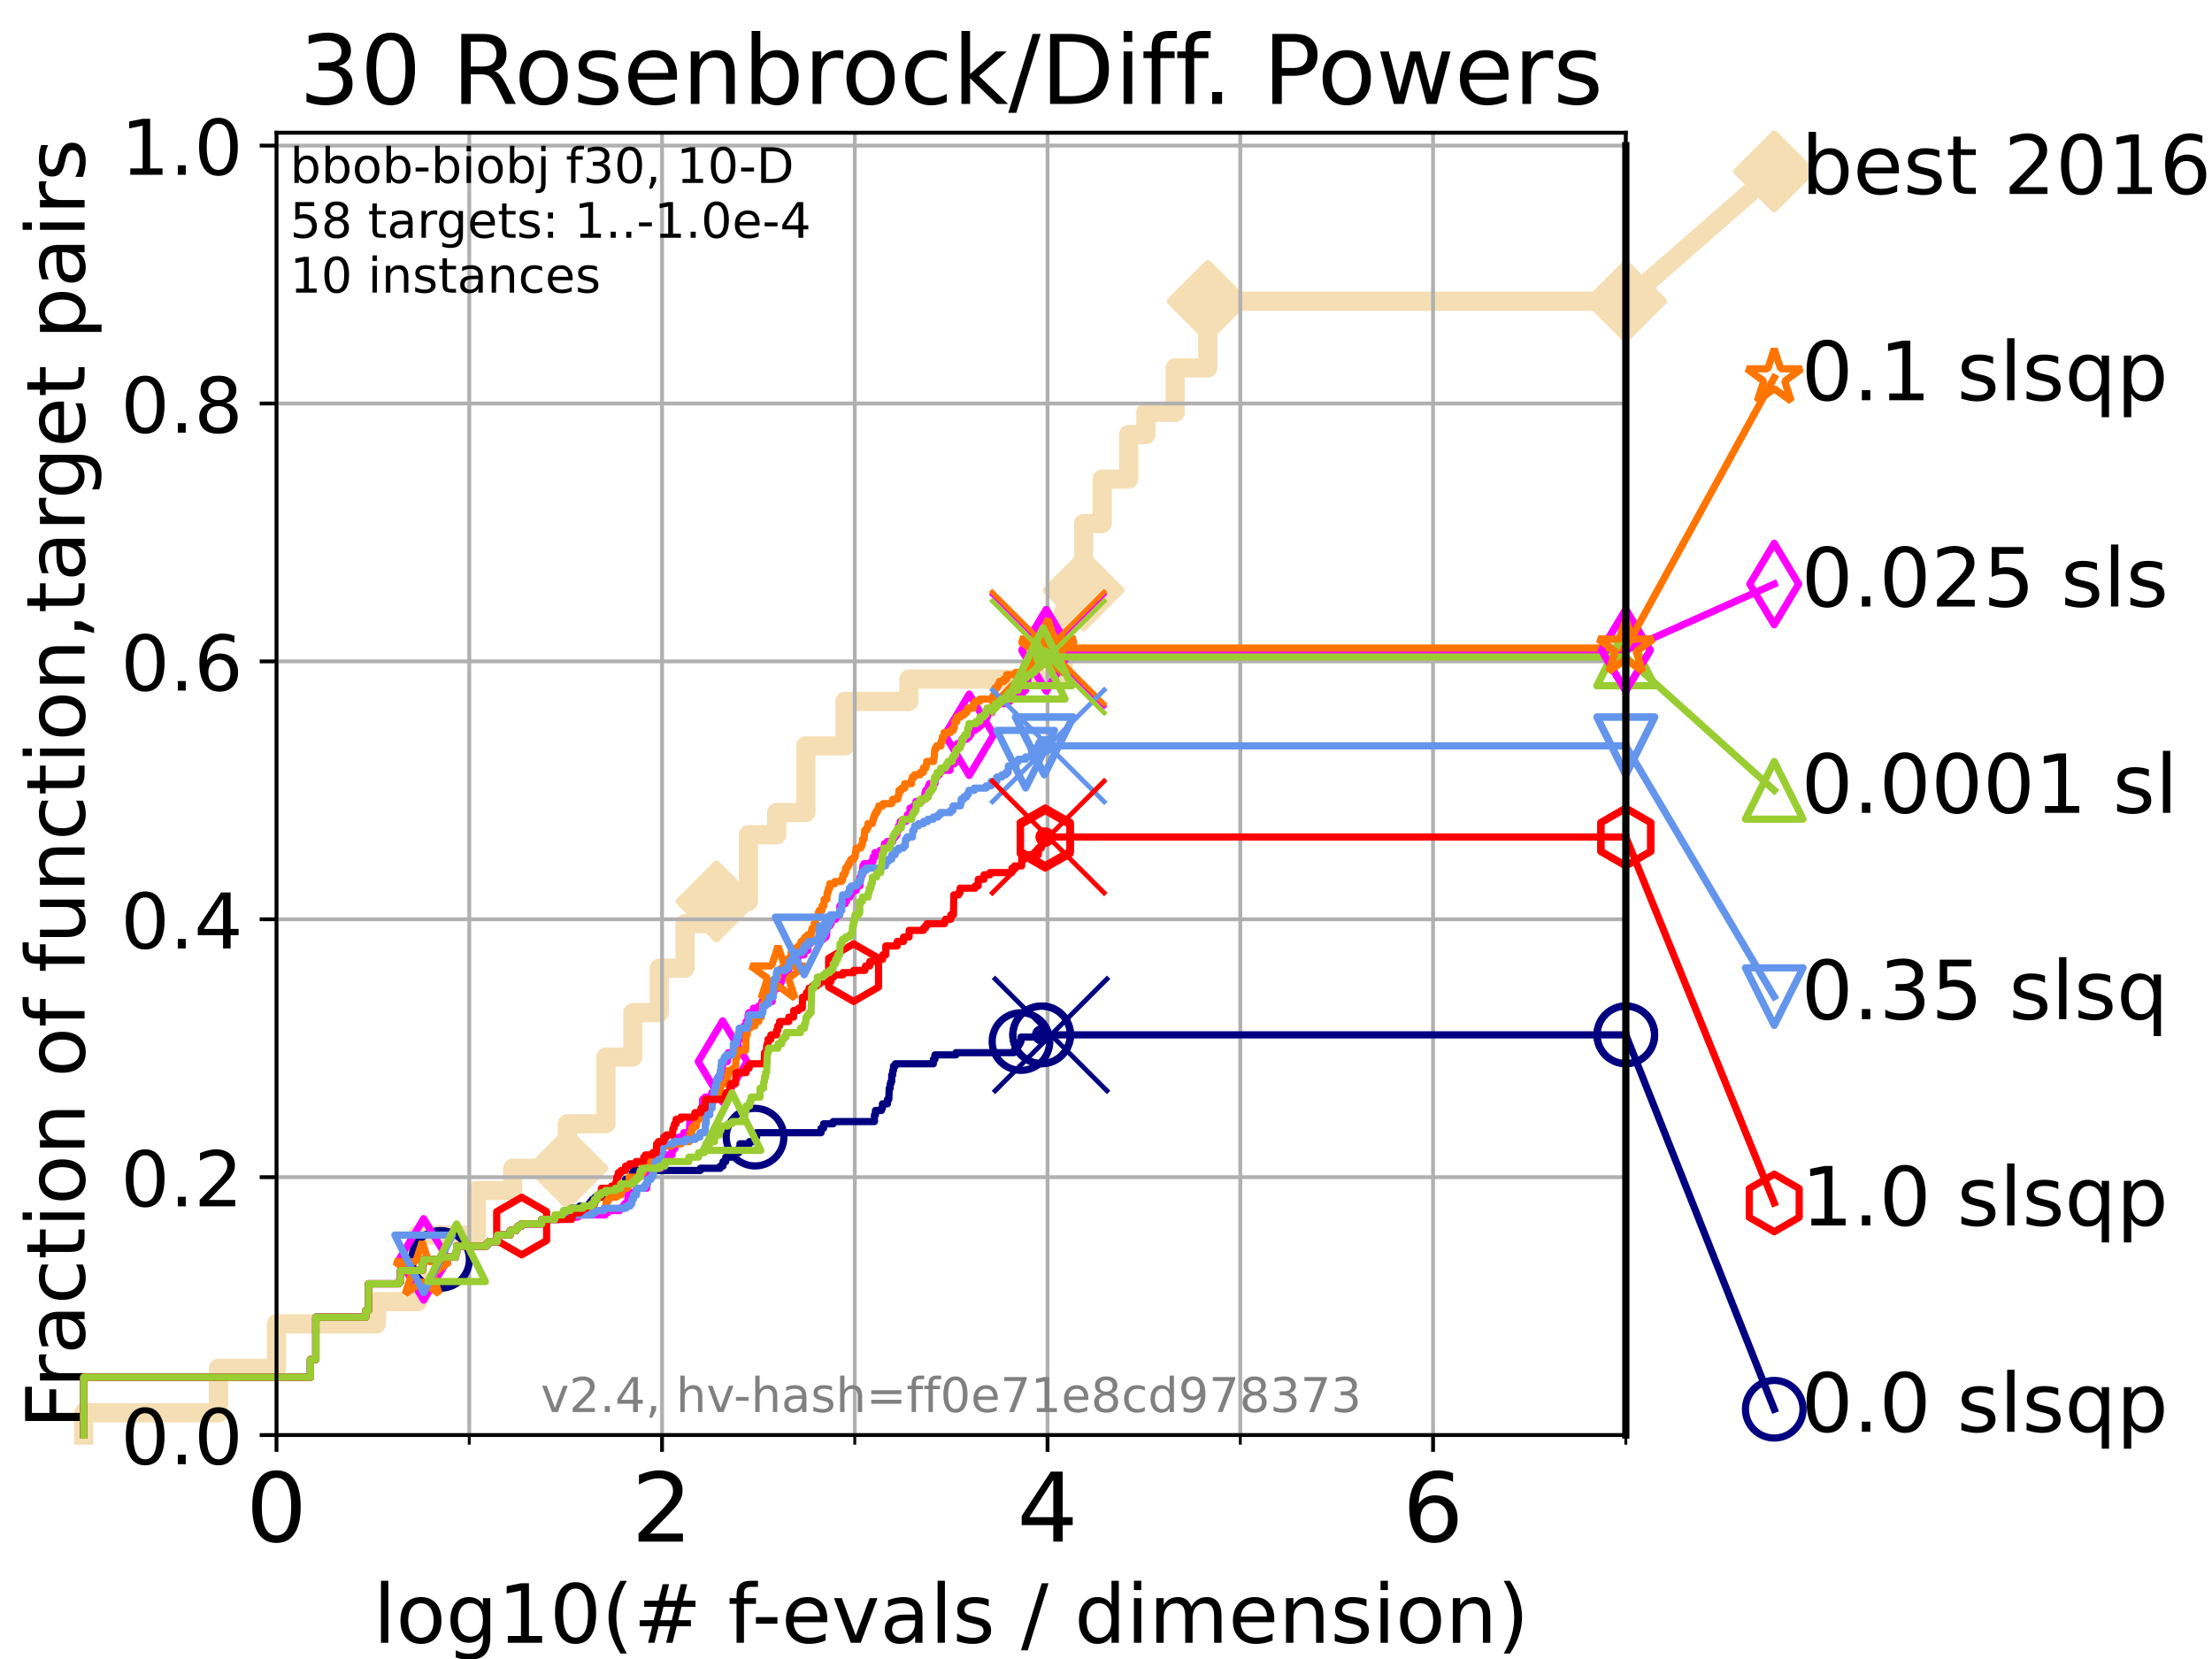 <?xml version="1.0" encoding="utf-8" standalone="no"?>
<!DOCTYPE svg PUBLIC "-//W3C//DTD SVG 1.1//EN"
  "http://www.w3.org/Graphics/SVG/1.1/DTD/svg11.dtd">
<!-- Created with matplotlib (https://matplotlib.org/) -->
<svg height="345.6pt" version="1.1" viewBox="0 0 460.8 345.6" width="460.8pt" xmlns="http://www.w3.org/2000/svg" xmlns:xlink="http://www.w3.org/1999/xlink">
 <defs>
  <style type="text/css">*{stroke-linecap:butt;stroke-linejoin:round;}</style>
 </defs>
 <g id="figure_1">
  <g id="patch_1">
   <path d="M 0 345.6 
L 460.8 345.6 
L 460.8 0 
L 0 0 
z
" style="fill:#ffffff;"/>
  </g>
  <g id="axes_1">
   <g id="patch_2">
    <path d="M 57.6 298.944 
L 338.688 298.944 
L 338.688 27.648 
L 57.6 27.648 
z
" style="fill:#ffffff;"/>
   </g>
   <g id="line2d_1">
    <path d="M 17.445 298.944 
L 17.445 294.313 
L 45.512 294.313 
L 45.512 285.05 
L 57.6 285.05 
L 57.6 275.788 
L 78.421 275.788 
L 78.421 271.157 
L 87.01 271.157 
L 87.01 257.263 
L 99.258 257.263 
L 99.258 248.001 
L 106.803 248.001 
L 106.803 243.37 
L 118.203 243.37 
L 118.203 234.107 
L 126.236 234.107 
L 126.236 220.214 
L 131.84 220.214 
L 131.84 210.951 
L 137.344 210.951 
L 137.344 201.689 
L 142.7 201.689 
L 142.7 192.426 
L 149.269 192.426 
L 149.269 187.795 
L 155.91 187.795 
L 155.91 173.901 
L 161.801 173.901 
L 161.801 169.27 
L 167.883 169.27 
L 167.883 155.377 
L 176.018 155.377 
L 176.018 146.114 
L 189.334 146.114 
L 189.334 141.483 
L 221.483 141.483 
L 221.483 127.589 
L 223.145 127.589 
L 223.145 122.958 
L 225.742 122.958 
L 225.742 109.065 
L 229.617 109.065 
L 229.617 99.802 
L 235.109 99.802 
L 235.109 90.54 
L 238.707 90.54 
L 238.707 85.909 
L 244.812 85.909 
L 244.812 76.646 
L 251.615 76.646 
L 251.615 62.753 
L 338.688 62.753 
" style="fill:none;stroke:#f5deb3;stroke-linecap:square;stroke-width:4;"/>
   </g>
   <g id="line2d_2">
    <defs>
     <path d="M 0 7.778 
L 7.778 0 
L 0 -7.778 
L -7.778 0 
z
" id="m0102e59d6d" style="stroke:#f5deb3;stroke-linejoin:miter;stroke-width:1.5;"/>
    </defs>
    <g>
     <use style="fill:#f5deb3;stroke:#f5deb3;stroke-linejoin:miter;stroke-width:1.5;" x="118.203" xlink:href="#m0102e59d6d" y="243.37"/>
     <use style="fill:#f5deb3;stroke:#f5deb3;stroke-linejoin:miter;stroke-width:1.5;" x="149.269" xlink:href="#m0102e59d6d" y="187.795"/>
     <use style="fill:#f5deb3;stroke:#f5deb3;stroke-linejoin:miter;stroke-width:1.5;" x="225.742" xlink:href="#m0102e59d6d" y="122.958"/>
     <use style="fill:#f5deb3;stroke:#f5deb3;stroke-linejoin:miter;stroke-width:1.5;" x="251.615" xlink:href="#m0102e59d6d" y="62.753"/>
     <use style="fill:#f5deb3;stroke:#f5deb3;stroke-linejoin:miter;stroke-width:1.5;" x="251.615" xlink:href="#m0102e59d6d" y="62.753"/>
     <use style="fill:#f5deb3;stroke:#f5deb3;stroke-linejoin:miter;stroke-width:1.5;" x="338.688" xlink:href="#m0102e59d6d" y="62.753"/>
    </g>
   </g>
   <g id="line2d_3">
    <path style="fill:none;stroke:#f5deb3;stroke-linecap:square;stroke-width:4;"/>
    <g/>
   </g>
   <g id="line2d_4">
    <path d="M 338.688 62.753 
L 369.608 35.706 
" style="fill:none;stroke:#f5deb3;stroke-linecap:square;stroke-width:4;"/>
    <g>
     <use style="fill:#f5deb3;stroke:#f5deb3;stroke-linejoin:miter;stroke-width:1.5;" x="338.688" xlink:href="#m0102e59d6d" y="62.753"/>
     <use style="fill:#f5deb3;stroke:#f5deb3;stroke-linejoin:miter;stroke-width:1.5;" x="369.608" xlink:href="#m0102e59d6d" y="35.706"/>
    </g>
   </g>
   <g id="matplotlib.axis_1">
    <g id="xtick_1">
     <g id="line2d_5">
      <path clip-path="url(#p3a59711646)" d="M 57.6 298.944 
L 57.6 27.648 
" style="fill:none;stroke:#b0b0b0;stroke-linecap:square;stroke-width:0.8;"/>
     </g>
     <g id="line2d_6">
      <defs>
       <path d="M 0 0 
L 0 3.5 
" id="mb72c2fc488" style="stroke:#000000;stroke-width:0.8;"/>
      </defs>
      <g>
       <use style="stroke:#000000;stroke-width:0.8;" x="57.6" xlink:href="#mb72c2fc488" y="298.944"/>
      </g>
     </g>
     <g id="text_1">
      <!-- 0 -->
      <g transform="translate(51.237 321.141)scale(0.2 -0.2)">
       <defs>
        <path d="M 31.781 66.406 
Q 24.172 66.406 20.328 58.906 
Q 16.5 51.422 16.5 36.375 
Q 16.5 21.391 20.328 13.891 
Q 24.172 6.391 31.781 6.391 
Q 39.453 6.391 43.281 13.891 
Q 47.125 21.391 47.125 36.375 
Q 47.125 51.422 43.281 58.906 
Q 39.453 66.406 31.781 66.406 
z
M 31.781 74.219 
Q 44.047 74.219 50.516 64.516 
Q 56.984 54.828 56.984 36.375 
Q 56.984 17.969 50.516 8.266 
Q 44.047 -1.422 31.781 -1.422 
Q 19.531 -1.422 13.062 8.266 
Q 6.594 17.969 6.594 36.375 
Q 6.594 54.828 13.062 64.516 
Q 19.531 74.219 31.781 74.219 
z
" id="DejaVuSans-48"/>
       </defs>
       <use xlink:href="#DejaVuSans-48"/>
      </g>
     </g>
    </g>
    <g id="xtick_2">
     <g id="line2d_7">
      <path clip-path="url(#p3a59711646)" d="M 137.911 298.944 
L 137.911 27.648 
" style="fill:none;stroke:#b0b0b0;stroke-linecap:square;stroke-width:0.8;"/>
     </g>
     <g id="line2d_8">
      <g>
       <use style="stroke:#000000;stroke-width:0.8;" x="137.911" xlink:href="#mb72c2fc488" y="298.944"/>
      </g>
     </g>
     <g id="text_2">
      <!-- 2 -->
      <g transform="translate(131.548 321.141)scale(0.2 -0.2)">
       <defs>
        <path d="M 19.188 8.297 
L 53.609 8.297 
L 53.609 0 
L 7.328 0 
L 7.328 8.297 
Q 12.938 14.109 22.625 23.891 
Q 32.328 33.688 34.812 36.531 
Q 39.547 41.844 41.422 45.531 
Q 43.312 49.219 43.312 52.781 
Q 43.312 58.594 39.234 62.25 
Q 35.156 65.922 28.609 65.922 
Q 23.969 65.922 18.812 64.312 
Q 13.672 62.703 7.812 59.422 
L 7.812 69.391 
Q 13.766 71.781 18.938 73 
Q 24.125 74.219 28.422 74.219 
Q 39.75 74.219 46.484 68.547 
Q 53.219 62.891 53.219 53.422 
Q 53.219 48.922 51.531 44.891 
Q 49.859 40.875 45.406 35.406 
Q 44.188 33.984 37.641 27.219 
Q 31.109 20.453 19.188 8.297 
z
" id="DejaVuSans-50"/>
       </defs>
       <use xlink:href="#DejaVuSans-50"/>
      </g>
     </g>
    </g>
    <g id="xtick_3">
     <g id="line2d_9">
      <path clip-path="url(#p3a59711646)" d="M 218.222 298.944 
L 218.222 27.648 
" style="fill:none;stroke:#b0b0b0;stroke-linecap:square;stroke-width:0.8;"/>
     </g>
     <g id="line2d_10">
      <g>
       <use style="stroke:#000000;stroke-width:0.8;" x="218.222" xlink:href="#mb72c2fc488" y="298.944"/>
      </g>
     </g>
     <g id="text_3">
      <!-- 4 -->
      <g transform="translate(211.859 321.141)scale(0.2 -0.2)">
       <defs>
        <path d="M 37.797 64.312 
L 12.891 25.391 
L 37.797 25.391 
z
M 35.203 72.906 
L 47.609 72.906 
L 47.609 25.391 
L 58.016 25.391 
L 58.016 17.188 
L 47.609 17.188 
L 47.609 0 
L 37.797 0 
L 37.797 17.188 
L 4.891 17.188 
L 4.891 26.703 
z
" id="DejaVuSans-52"/>
       </defs>
       <use xlink:href="#DejaVuSans-52"/>
      </g>
     </g>
    </g>
    <g id="xtick_4">
     <g id="line2d_11">
      <path clip-path="url(#p3a59711646)" d="M 298.533 298.944 
L 298.533 27.648 
" style="fill:none;stroke:#b0b0b0;stroke-linecap:square;stroke-width:0.8;"/>
     </g>
     <g id="line2d_12">
      <g>
       <use style="stroke:#000000;stroke-width:0.8;" x="298.533" xlink:href="#mb72c2fc488" y="298.944"/>
      </g>
     </g>
     <g id="text_4">
      <!-- 6 -->
      <g transform="translate(292.17 321.141)scale(0.2 -0.2)">
       <defs>
        <path d="M 33.016 40.375 
Q 26.375 40.375 22.484 35.828 
Q 18.609 31.297 18.609 23.391 
Q 18.609 15.531 22.484 10.953 
Q 26.375 6.391 33.016 6.391 
Q 39.656 6.391 43.531 10.953 
Q 47.406 15.531 47.406 23.391 
Q 47.406 31.297 43.531 35.828 
Q 39.656 40.375 33.016 40.375 
z
M 52.594 71.297 
L 52.594 62.312 
Q 48.875 64.062 45.094 64.984 
Q 41.312 65.922 37.594 65.922 
Q 27.828 65.922 22.672 59.328 
Q 17.531 52.734 16.797 39.406 
Q 19.672 43.656 24.016 45.922 
Q 28.375 48.188 33.594 48.188 
Q 44.578 48.188 50.953 41.516 
Q 57.328 34.859 57.328 23.391 
Q 57.328 12.156 50.688 5.359 
Q 44.047 -1.422 33.016 -1.422 
Q 20.359 -1.422 13.672 8.266 
Q 6.984 17.969 6.984 36.375 
Q 6.984 53.656 15.188 63.938 
Q 23.391 74.219 37.203 74.219 
Q 40.922 74.219 44.703 73.484 
Q 48.484 72.75 52.594 71.297 
z
" id="DejaVuSans-54"/>
       </defs>
       <use xlink:href="#DejaVuSans-54"/>
      </g>
     </g>
    </g>
    <g id="xtick_5">
     <g id="line2d_13">
      <path clip-path="url(#p3a59711646)" d="M 97.755 298.944 
L 97.755 27.648 
" style="fill:none;stroke:#b0b0b0;stroke-linecap:square;stroke-width:0.8;"/>
     </g>
     <g id="line2d_14">
      <defs>
       <path d="M 0 0 
L 0 2 
" id="ma3962ecf02" style="stroke:#000000;stroke-width:0.6;"/>
      </defs>
      <g>
       <use style="stroke:#000000;stroke-width:0.6;" x="97.755" xlink:href="#ma3962ecf02" y="298.944"/>
      </g>
     </g>
    </g>
    <g id="xtick_6">
     <g id="line2d_15">
      <path clip-path="url(#p3a59711646)" d="M 178.066 298.944 
L 178.066 27.648 
" style="fill:none;stroke:#b0b0b0;stroke-linecap:square;stroke-width:0.8;"/>
     </g>
     <g id="line2d_16">
      <g>
       <use style="stroke:#000000;stroke-width:0.6;" x="178.066" xlink:href="#ma3962ecf02" y="298.944"/>
      </g>
     </g>
    </g>
    <g id="xtick_7">
     <g id="line2d_17">
      <path clip-path="url(#p3a59711646)" d="M 258.377 298.944 
L 258.377 27.648 
" style="fill:none;stroke:#b0b0b0;stroke-linecap:square;stroke-width:0.8;"/>
     </g>
     <g id="line2d_18">
      <g>
       <use style="stroke:#000000;stroke-width:0.6;" x="258.377" xlink:href="#ma3962ecf02" y="298.944"/>
      </g>
     </g>
    </g>
    <g id="xtick_8">
     <g id="line2d_19">
      <path clip-path="url(#p3a59711646)" d="M 338.688 298.944 
L 338.688 27.648 
" style="fill:none;stroke:#b0b0b0;stroke-linecap:square;stroke-width:0.8;"/>
     </g>
     <g id="line2d_20">
      <g>
       <use style="stroke:#000000;stroke-width:0.6;" x="338.688" xlink:href="#ma3962ecf02" y="298.944"/>
      </g>
     </g>
    </g>
    <g id="text_5">
     <!-- log10(# f-evals / dimension) -->
     <g transform="translate(77.764 342.218)scale(0.17 -0.17)">
      <defs>
       <path d="M 9.422 75.984 
L 18.406 75.984 
L 18.406 0 
L 9.422 0 
z
" id="DejaVuSans-108"/>
       <path d="M 30.609 48.391 
Q 23.391 48.391 19.188 42.75 
Q 14.984 37.109 14.984 27.297 
Q 14.984 17.484 19.156 11.844 
Q 23.344 6.203 30.609 6.203 
Q 37.797 6.203 41.984 11.859 
Q 46.188 17.531 46.188 27.297 
Q 46.188 37.016 41.984 42.703 
Q 37.797 48.391 30.609 48.391 
z
M 30.609 56 
Q 42.328 56 49.016 48.375 
Q 55.719 40.766 55.719 27.297 
Q 55.719 13.875 49.016 6.219 
Q 42.328 -1.422 30.609 -1.422 
Q 18.844 -1.422 12.172 6.219 
Q 5.516 13.875 5.516 27.297 
Q 5.516 40.766 12.172 48.375 
Q 18.844 56 30.609 56 
z
" id="DejaVuSans-111"/>
       <path d="M 45.406 27.984 
Q 45.406 37.75 41.375 43.109 
Q 37.359 48.484 30.078 48.484 
Q 22.859 48.484 18.828 43.109 
Q 14.797 37.75 14.797 27.984 
Q 14.797 18.266 18.828 12.891 
Q 22.859 7.516 30.078 7.516 
Q 37.359 7.516 41.375 12.891 
Q 45.406 18.266 45.406 27.984 
z
M 54.391 6.781 
Q 54.391 -7.172 48.188 -13.984 
Q 42 -20.797 29.203 -20.797 
Q 24.469 -20.797 20.266 -20.094 
Q 16.062 -19.391 12.109 -17.922 
L 12.109 -9.188 
Q 16.062 -11.328 19.922 -12.344 
Q 23.781 -13.375 27.781 -13.375 
Q 36.625 -13.375 41.016 -8.766 
Q 45.406 -4.156 45.406 5.172 
L 45.406 9.625 
Q 42.625 4.781 38.281 2.391 
Q 33.938 0 27.875 0 
Q 17.828 0 11.672 7.656 
Q 5.516 15.328 5.516 27.984 
Q 5.516 40.672 11.672 48.328 
Q 17.828 56 27.875 56 
Q 33.938 56 38.281 53.609 
Q 42.625 51.219 45.406 46.391 
L 45.406 54.688 
L 54.391 54.688 
z
" id="DejaVuSans-103"/>
       <path d="M 12.406 8.297 
L 28.516 8.297 
L 28.516 63.922 
L 10.984 60.406 
L 10.984 69.391 
L 28.422 72.906 
L 38.281 72.906 
L 38.281 8.297 
L 54.391 8.297 
L 54.391 0 
L 12.406 0 
z
" id="DejaVuSans-49"/>
       <path d="M 31 75.875 
Q 24.469 64.656 21.281 53.656 
Q 18.109 42.672 18.109 31.391 
Q 18.109 20.125 21.312 9.062 
Q 24.516 -2 31 -13.188 
L 23.188 -13.188 
Q 15.875 -1.703 12.234 9.375 
Q 8.594 20.453 8.594 31.391 
Q 8.594 42.281 12.203 53.312 
Q 15.828 64.359 23.188 75.875 
z
" id="DejaVuSans-40"/>
       <path d="M 51.125 44 
L 36.922 44 
L 32.812 27.688 
L 47.125 27.688 
z
M 43.797 71.781 
L 38.719 51.516 
L 52.984 51.516 
L 58.109 71.781 
L 65.922 71.781 
L 60.891 51.516 
L 76.125 51.516 
L 76.125 44 
L 58.984 44 
L 54.984 27.688 
L 70.516 27.688 
L 70.516 20.219 
L 53.078 20.219 
L 48 0 
L 40.188 0 
L 45.219 20.219 
L 30.906 20.219 
L 25.875 0 
L 18.016 0 
L 23.094 20.219 
L 7.719 20.219 
L 7.719 27.688 
L 24.906 27.688 
L 29 44 
L 13.281 44 
L 13.281 51.516 
L 30.906 51.516 
L 35.891 71.781 
z
" id="DejaVuSans-35"/>
       <path id="DejaVuSans-32"/>
       <path d="M 37.109 75.984 
L 37.109 68.5 
L 28.516 68.5 
Q 23.688 68.5 21.797 66.547 
Q 19.922 64.594 19.922 59.516 
L 19.922 54.688 
L 34.719 54.688 
L 34.719 47.703 
L 19.922 47.703 
L 19.922 0 
L 10.891 0 
L 10.891 47.703 
L 2.297 47.703 
L 2.297 54.688 
L 10.891 54.688 
L 10.891 58.5 
Q 10.891 67.625 15.141 71.797 
Q 19.391 75.984 28.609 75.984 
z
" id="DejaVuSans-102"/>
       <path d="M 4.891 31.391 
L 31.203 31.391 
L 31.203 23.391 
L 4.891 23.391 
z
" id="DejaVuSans-45"/>
       <path d="M 56.203 29.594 
L 56.203 25.203 
L 14.891 25.203 
Q 15.484 15.922 20.484 11.062 
Q 25.484 6.203 34.422 6.203 
Q 39.594 6.203 44.453 7.469 
Q 49.312 8.734 54.109 11.281 
L 54.109 2.781 
Q 49.266 0.734 44.188 -0.344 
Q 39.109 -1.422 33.891 -1.422 
Q 20.797 -1.422 13.156 6.188 
Q 5.516 13.812 5.516 26.812 
Q 5.516 40.234 12.766 48.109 
Q 20.016 56 32.328 56 
Q 43.359 56 49.781 48.891 
Q 56.203 41.797 56.203 29.594 
z
M 47.219 32.234 
Q 47.125 39.594 43.094 43.984 
Q 39.062 48.391 32.422 48.391 
Q 24.906 48.391 20.391 44.141 
Q 15.875 39.891 15.188 32.172 
z
" id="DejaVuSans-101"/>
       <path d="M 2.984 54.688 
L 12.5 54.688 
L 29.594 8.797 
L 46.688 54.688 
L 56.203 54.688 
L 35.688 0 
L 23.484 0 
z
" id="DejaVuSans-118"/>
       <path d="M 34.281 27.484 
Q 23.391 27.484 19.188 25 
Q 14.984 22.516 14.984 16.5 
Q 14.984 11.719 18.141 8.906 
Q 21.297 6.109 26.703 6.109 
Q 34.188 6.109 38.703 11.406 
Q 43.219 16.703 43.219 25.484 
L 43.219 27.484 
z
M 52.203 31.203 
L 52.203 0 
L 43.219 0 
L 43.219 8.297 
Q 40.141 3.328 35.547 0.953 
Q 30.953 -1.422 24.312 -1.422 
Q 15.922 -1.422 10.953 3.297 
Q 6 8.016 6 15.922 
Q 6 25.141 12.172 29.828 
Q 18.359 34.516 30.609 34.516 
L 43.219 34.516 
L 43.219 35.406 
Q 43.219 41.609 39.141 45 
Q 35.062 48.391 27.688 48.391 
Q 23 48.391 18.547 47.266 
Q 14.109 46.141 10.016 43.891 
L 10.016 52.203 
Q 14.938 54.109 19.578 55.047 
Q 24.219 56 28.609 56 
Q 40.484 56 46.344 49.844 
Q 52.203 43.703 52.203 31.203 
z
" id="DejaVuSans-97"/>
       <path d="M 44.281 53.078 
L 44.281 44.578 
Q 40.484 46.531 36.375 47.5 
Q 32.281 48.484 27.875 48.484 
Q 21.188 48.484 17.844 46.438 
Q 14.5 44.391 14.5 40.281 
Q 14.5 37.156 16.891 35.375 
Q 19.281 33.594 26.516 31.984 
L 29.594 31.297 
Q 39.156 29.25 43.188 25.516 
Q 47.219 21.781 47.219 15.094 
Q 47.219 7.469 41.188 3.016 
Q 35.156 -1.422 24.609 -1.422 
Q 20.219 -1.422 15.453 -0.562 
Q 10.688 0.297 5.422 2 
L 5.422 11.281 
Q 10.406 8.688 15.234 7.391 
Q 20.062 6.109 24.812 6.109 
Q 31.156 6.109 34.562 8.281 
Q 37.984 10.453 37.984 14.406 
Q 37.984 18.062 35.516 20.016 
Q 33.062 21.969 24.703 23.781 
L 21.578 24.516 
Q 13.234 26.266 9.516 29.906 
Q 5.812 33.547 5.812 39.891 
Q 5.812 47.609 11.281 51.797 
Q 16.75 56 26.812 56 
Q 31.781 56 36.172 55.266 
Q 40.578 54.547 44.281 53.078 
z
" id="DejaVuSans-115"/>
       <path d="M 25.391 72.906 
L 33.688 72.906 
L 8.297 -9.281 
L 0 -9.281 
z
" id="DejaVuSans-47"/>
       <path d="M 45.406 46.391 
L 45.406 75.984 
L 54.391 75.984 
L 54.391 0 
L 45.406 0 
L 45.406 8.203 
Q 42.578 3.328 38.25 0.953 
Q 33.938 -1.422 27.875 -1.422 
Q 17.969 -1.422 11.734 6.484 
Q 5.516 14.406 5.516 27.297 
Q 5.516 40.188 11.734 48.094 
Q 17.969 56 27.875 56 
Q 33.938 56 38.25 53.625 
Q 42.578 51.266 45.406 46.391 
z
M 14.797 27.297 
Q 14.797 17.391 18.875 11.75 
Q 22.953 6.109 30.078 6.109 
Q 37.203 6.109 41.297 11.75 
Q 45.406 17.391 45.406 27.297 
Q 45.406 37.203 41.297 42.844 
Q 37.203 48.484 30.078 48.484 
Q 22.953 48.484 18.875 42.844 
Q 14.797 37.203 14.797 27.297 
z
" id="DejaVuSans-100"/>
       <path d="M 9.422 54.688 
L 18.406 54.688 
L 18.406 0 
L 9.422 0 
z
M 9.422 75.984 
L 18.406 75.984 
L 18.406 64.594 
L 9.422 64.594 
z
" id="DejaVuSans-105"/>
       <path d="M 52 44.188 
Q 55.375 50.25 60.062 53.125 
Q 64.75 56 71.094 56 
Q 79.641 56 84.281 50.016 
Q 88.922 44.047 88.922 33.016 
L 88.922 0 
L 79.891 0 
L 79.891 32.719 
Q 79.891 40.578 77.094 44.375 
Q 74.312 48.188 68.609 48.188 
Q 61.625 48.188 57.562 43.547 
Q 53.516 38.922 53.516 30.906 
L 53.516 0 
L 44.484 0 
L 44.484 32.719 
Q 44.484 40.625 41.703 44.406 
Q 38.922 48.188 33.109 48.188 
Q 26.219 48.188 22.156 43.531 
Q 18.109 38.875 18.109 30.906 
L 18.109 0 
L 9.078 0 
L 9.078 54.688 
L 18.109 54.688 
L 18.109 46.188 
Q 21.188 51.219 25.484 53.609 
Q 29.781 56 35.688 56 
Q 41.656 56 45.828 52.969 
Q 50 49.953 52 44.188 
z
" id="DejaVuSans-109"/>
       <path d="M 54.891 33.016 
L 54.891 0 
L 45.906 0 
L 45.906 32.719 
Q 45.906 40.484 42.875 44.328 
Q 39.844 48.188 33.797 48.188 
Q 26.516 48.188 22.312 43.547 
Q 18.109 38.922 18.109 30.906 
L 18.109 0 
L 9.078 0 
L 9.078 54.688 
L 18.109 54.688 
L 18.109 46.188 
Q 21.344 51.125 25.703 53.562 
Q 30.078 56 35.797 56 
Q 45.219 56 50.047 50.172 
Q 54.891 44.344 54.891 33.016 
z
" id="DejaVuSans-110"/>
       <path d="M 8.016 75.875 
L 15.828 75.875 
Q 23.141 64.359 26.781 53.312 
Q 30.422 42.281 30.422 31.391 
Q 30.422 20.453 26.781 9.375 
Q 23.141 -1.703 15.828 -13.188 
L 8.016 -13.188 
Q 14.5 -2 17.703 9.062 
Q 20.906 20.125 20.906 31.391 
Q 20.906 42.672 17.703 53.656 
Q 14.5 64.656 8.016 75.875 
z
" id="DejaVuSans-41"/>
      </defs>
      <use xlink:href="#DejaVuSans-108"/>
      <use x="27.783" xlink:href="#DejaVuSans-111"/>
      <use x="88.965" xlink:href="#DejaVuSans-103"/>
      <use x="152.441" xlink:href="#DejaVuSans-49"/>
      <use x="216.064" xlink:href="#DejaVuSans-48"/>
      <use x="279.688" xlink:href="#DejaVuSans-40"/>
      <use x="318.701" xlink:href="#DejaVuSans-35"/>
      <use x="402.49" xlink:href="#DejaVuSans-32"/>
      <use x="434.277" xlink:href="#DejaVuSans-102"/>
      <use x="463.982" xlink:href="#DejaVuSans-45"/>
      <use x="500.066" xlink:href="#DejaVuSans-101"/>
      <use x="561.59" xlink:href="#DejaVuSans-118"/>
      <use x="620.77" xlink:href="#DejaVuSans-97"/>
      <use x="682.049" xlink:href="#DejaVuSans-108"/>
      <use x="709.832" xlink:href="#DejaVuSans-115"/>
      <use x="761.932" xlink:href="#DejaVuSans-32"/>
      <use x="793.719" xlink:href="#DejaVuSans-47"/>
      <use x="827.41" xlink:href="#DejaVuSans-32"/>
      <use x="859.197" xlink:href="#DejaVuSans-100"/>
      <use x="922.674" xlink:href="#DejaVuSans-105"/>
      <use x="950.457" xlink:href="#DejaVuSans-109"/>
      <use x="1047.869" xlink:href="#DejaVuSans-101"/>
      <use x="1109.393" xlink:href="#DejaVuSans-110"/>
      <use x="1172.771" xlink:href="#DejaVuSans-115"/>
      <use x="1224.871" xlink:href="#DejaVuSans-105"/>
      <use x="1252.654" xlink:href="#DejaVuSans-111"/>
      <use x="1313.836" xlink:href="#DejaVuSans-110"/>
      <use x="1377.215" xlink:href="#DejaVuSans-41"/>
     </g>
    </g>
   </g>
   <g id="matplotlib.axis_2">
    <g id="ytick_1">
     <g id="line2d_21">
      <path clip-path="url(#p3a59711646)" d="M 57.6 298.944 
L 338.688 298.944 
" style="fill:none;stroke:#b0b0b0;stroke-linecap:square;stroke-width:0.8;"/>
     </g>
     <g id="line2d_22">
      <defs>
       <path d="M 0 0 
L -3.5 0 
" id="m67e6cce61e" style="stroke:#000000;stroke-width:0.8;"/>
      </defs>
      <g>
       <use style="stroke:#000000;stroke-width:0.8;" x="57.6" xlink:href="#m67e6cce61e" y="298.944"/>
      </g>
     </g>
     <g id="text_6">
      <!-- 0.0 -->
      <g transform="translate(25.155 305.023)scale(0.16 -0.16)">
       <defs>
        <path d="M 10.688 12.406 
L 21 12.406 
L 21 0 
L 10.688 0 
z
" id="DejaVuSans-46"/>
       </defs>
       <use xlink:href="#DejaVuSans-48"/>
       <use x="63.623" xlink:href="#DejaVuSans-46"/>
       <use x="95.41" xlink:href="#DejaVuSans-48"/>
      </g>
     </g>
    </g>
    <g id="ytick_2">
     <g id="line2d_23">
      <path clip-path="url(#p3a59711646)" d="M 57.6 245.222 
L 338.688 245.222 
" style="fill:none;stroke:#b0b0b0;stroke-linecap:square;stroke-width:0.8;"/>
     </g>
     <g id="line2d_24">
      <g>
       <use style="stroke:#000000;stroke-width:0.8;" x="57.6" xlink:href="#m67e6cce61e" y="245.222"/>
      </g>
     </g>
     <g id="text_7">
      <!-- 0.2 -->
      <g transform="translate(25.155 251.301)scale(0.16 -0.16)">
       <use xlink:href="#DejaVuSans-48"/>
       <use x="63.623" xlink:href="#DejaVuSans-46"/>
       <use x="95.41" xlink:href="#DejaVuSans-50"/>
      </g>
     </g>
    </g>
    <g id="ytick_3">
     <g id="line2d_25">
      <path clip-path="url(#p3a59711646)" d="M 57.6 191.5 
L 338.688 191.5 
" style="fill:none;stroke:#b0b0b0;stroke-linecap:square;stroke-width:0.8;"/>
     </g>
     <g id="line2d_26">
      <g>
       <use style="stroke:#000000;stroke-width:0.8;" x="57.6" xlink:href="#m67e6cce61e" y="191.5"/>
      </g>
     </g>
     <g id="text_8">
      <!-- 0.4 -->
      <g transform="translate(25.155 197.579)scale(0.16 -0.16)">
       <use xlink:href="#DejaVuSans-48"/>
       <use x="63.623" xlink:href="#DejaVuSans-46"/>
       <use x="95.41" xlink:href="#DejaVuSans-52"/>
      </g>
     </g>
    </g>
    <g id="ytick_4">
     <g id="line2d_27">
      <path clip-path="url(#p3a59711646)" d="M 57.6 137.778 
L 338.688 137.778 
" style="fill:none;stroke:#b0b0b0;stroke-linecap:square;stroke-width:0.8;"/>
     </g>
     <g id="line2d_28">
      <g>
       <use style="stroke:#000000;stroke-width:0.8;" x="57.6" xlink:href="#m67e6cce61e" y="137.778"/>
      </g>
     </g>
     <g id="text_9">
      <!-- 0.6 -->
      <g transform="translate(25.155 143.857)scale(0.16 -0.16)">
       <use xlink:href="#DejaVuSans-48"/>
       <use x="63.623" xlink:href="#DejaVuSans-46"/>
       <use x="95.41" xlink:href="#DejaVuSans-54"/>
      </g>
     </g>
    </g>
    <g id="ytick_5">
     <g id="line2d_29">
      <path clip-path="url(#p3a59711646)" d="M 57.6 84.056 
L 338.688 84.056 
" style="fill:none;stroke:#b0b0b0;stroke-linecap:square;stroke-width:0.8;"/>
     </g>
     <g id="line2d_30">
      <g>
       <use style="stroke:#000000;stroke-width:0.8;" x="57.6" xlink:href="#m67e6cce61e" y="84.056"/>
      </g>
     </g>
     <g id="text_10">
      <!-- 0.8 -->
      <g transform="translate(25.155 90.135)scale(0.16 -0.16)">
       <defs>
        <path d="M 31.781 34.625 
Q 24.75 34.625 20.719 30.859 
Q 16.703 27.094 16.703 20.516 
Q 16.703 13.922 20.719 10.156 
Q 24.75 6.391 31.781 6.391 
Q 38.812 6.391 42.859 10.172 
Q 46.922 13.969 46.922 20.516 
Q 46.922 27.094 42.891 30.859 
Q 38.875 34.625 31.781 34.625 
z
M 21.922 38.812 
Q 15.578 40.375 12.031 44.719 
Q 8.5 49.078 8.5 55.328 
Q 8.5 64.062 14.719 69.141 
Q 20.953 74.219 31.781 74.219 
Q 42.672 74.219 48.875 69.141 
Q 55.078 64.062 55.078 55.328 
Q 55.078 49.078 51.531 44.719 
Q 48 40.375 41.703 38.812 
Q 48.828 37.156 52.797 32.312 
Q 56.781 27.484 56.781 20.516 
Q 56.781 9.906 50.312 4.234 
Q 43.844 -1.422 31.781 -1.422 
Q 19.734 -1.422 13.25 4.234 
Q 6.781 9.906 6.781 20.516 
Q 6.781 27.484 10.781 32.312 
Q 14.797 37.156 21.922 38.812 
z
M 18.312 54.391 
Q 18.312 48.734 21.844 45.562 
Q 25.391 42.391 31.781 42.391 
Q 38.141 42.391 41.719 45.562 
Q 45.312 48.734 45.312 54.391 
Q 45.312 60.062 41.719 63.234 
Q 38.141 66.406 31.781 66.406 
Q 25.391 66.406 21.844 63.234 
Q 18.312 60.062 18.312 54.391 
z
" id="DejaVuSans-56"/>
       </defs>
       <use xlink:href="#DejaVuSans-48"/>
       <use x="63.623" xlink:href="#DejaVuSans-46"/>
       <use x="95.41" xlink:href="#DejaVuSans-56"/>
      </g>
     </g>
    </g>
    <g id="ytick_6">
     <g id="line2d_31">
      <path clip-path="url(#p3a59711646)" d="M 57.6 30.334 
L 338.688 30.334 
" style="fill:none;stroke:#b0b0b0;stroke-linecap:square;stroke-width:0.8;"/>
     </g>
     <g id="line2d_32">
      <g>
       <use style="stroke:#000000;stroke-width:0.8;" x="57.6" xlink:href="#m67e6cce61e" y="30.334"/>
      </g>
     </g>
     <g id="text_11">
      <!-- 1.0 -->
      <g transform="translate(25.155 36.413)scale(0.16 -0.16)">
       <use xlink:href="#DejaVuSans-49"/>
       <use x="63.623" xlink:href="#DejaVuSans-46"/>
       <use x="95.41" xlink:href="#DejaVuSans-48"/>
      </g>
     </g>
    </g>
    <g id="text_12">
     <!-- Fraction of function,target pairs -->
     <g transform="translate(17.62 297.681)rotate(-90)scale(0.17 -0.17)">
      <defs>
       <path d="M 9.812 72.906 
L 51.703 72.906 
L 51.703 64.594 
L 19.672 64.594 
L 19.672 43.109 
L 48.578 43.109 
L 48.578 34.812 
L 19.672 34.812 
L 19.672 0 
L 9.812 0 
z
" id="DejaVuSans-70"/>
       <path d="M 41.109 46.297 
Q 39.594 47.172 37.812 47.578 
Q 36.031 48 33.891 48 
Q 26.266 48 22.188 43.047 
Q 18.109 38.094 18.109 28.812 
L 18.109 0 
L 9.078 0 
L 9.078 54.688 
L 18.109 54.688 
L 18.109 46.188 
Q 20.953 51.172 25.484 53.578 
Q 30.031 56 36.531 56 
Q 37.453 56 38.578 55.875 
Q 39.703 55.766 41.062 55.516 
z
" id="DejaVuSans-114"/>
       <path d="M 48.781 52.594 
L 48.781 44.188 
Q 44.969 46.297 41.141 47.344 
Q 37.312 48.391 33.406 48.391 
Q 24.656 48.391 19.812 42.844 
Q 14.984 37.312 14.984 27.297 
Q 14.984 17.281 19.812 11.734 
Q 24.656 6.203 33.406 6.203 
Q 37.312 6.203 41.141 7.25 
Q 44.969 8.297 48.781 10.406 
L 48.781 2.094 
Q 45.016 0.344 40.984 -0.531 
Q 36.969 -1.422 32.422 -1.422 
Q 20.062 -1.422 12.781 6.344 
Q 5.516 14.109 5.516 27.297 
Q 5.516 40.672 12.859 48.328 
Q 20.219 56 33.016 56 
Q 37.156 56 41.109 55.141 
Q 45.062 54.297 48.781 52.594 
z
" id="DejaVuSans-99"/>
       <path d="M 18.312 70.219 
L 18.312 54.688 
L 36.812 54.688 
L 36.812 47.703 
L 18.312 47.703 
L 18.312 18.016 
Q 18.312 11.328 20.141 9.422 
Q 21.969 7.516 27.594 7.516 
L 36.812 7.516 
L 36.812 0 
L 27.594 0 
Q 17.188 0 13.234 3.875 
Q 9.281 7.766 9.281 18.016 
L 9.281 47.703 
L 2.688 47.703 
L 2.688 54.688 
L 9.281 54.688 
L 9.281 70.219 
z
" id="DejaVuSans-116"/>
       <path d="M 8.5 21.578 
L 8.5 54.688 
L 17.484 54.688 
L 17.484 21.922 
Q 17.484 14.156 20.5 10.266 
Q 23.531 6.391 29.594 6.391 
Q 36.859 6.391 41.078 11.031 
Q 45.312 15.672 45.312 23.688 
L 45.312 54.688 
L 54.297 54.688 
L 54.297 0 
L 45.312 0 
L 45.312 8.406 
Q 42.047 3.422 37.719 1 
Q 33.406 -1.422 27.688 -1.422 
Q 18.266 -1.422 13.375 4.438 
Q 8.5 10.297 8.5 21.578 
z
M 31.109 56 
z
" id="DejaVuSans-117"/>
       <path d="M 11.719 12.406 
L 22.016 12.406 
L 22.016 4 
L 14.016 -11.625 
L 7.719 -11.625 
L 11.719 4 
z
" id="DejaVuSans-44"/>
       <path d="M 18.109 8.203 
L 18.109 -20.797 
L 9.078 -20.797 
L 9.078 54.688 
L 18.109 54.688 
L 18.109 46.391 
Q 20.953 51.266 25.266 53.625 
Q 29.594 56 35.594 56 
Q 45.562 56 51.781 48.094 
Q 58.016 40.188 58.016 27.297 
Q 58.016 14.406 51.781 6.484 
Q 45.562 -1.422 35.594 -1.422 
Q 29.594 -1.422 25.266 0.953 
Q 20.953 3.328 18.109 8.203 
z
M 48.688 27.297 
Q 48.688 37.203 44.609 42.844 
Q 40.531 48.484 33.406 48.484 
Q 26.266 48.484 22.188 42.844 
Q 18.109 37.203 18.109 27.297 
Q 18.109 17.391 22.188 11.75 
Q 26.266 6.109 33.406 6.109 
Q 40.531 6.109 44.609 11.75 
Q 48.688 17.391 48.688 27.297 
z
" id="DejaVuSans-112"/>
      </defs>
      <use xlink:href="#DejaVuSans-70"/>
      <use x="50.27" xlink:href="#DejaVuSans-114"/>
      <use x="91.383" xlink:href="#DejaVuSans-97"/>
      <use x="152.662" xlink:href="#DejaVuSans-99"/>
      <use x="207.643" xlink:href="#DejaVuSans-116"/>
      <use x="246.852" xlink:href="#DejaVuSans-105"/>
      <use x="274.635" xlink:href="#DejaVuSans-111"/>
      <use x="335.816" xlink:href="#DejaVuSans-110"/>
      <use x="399.195" xlink:href="#DejaVuSans-32"/>
      <use x="430.982" xlink:href="#DejaVuSans-111"/>
      <use x="492.164" xlink:href="#DejaVuSans-102"/>
      <use x="527.369" xlink:href="#DejaVuSans-32"/>
      <use x="559.156" xlink:href="#DejaVuSans-102"/>
      <use x="594.361" xlink:href="#DejaVuSans-117"/>
      <use x="657.74" xlink:href="#DejaVuSans-110"/>
      <use x="721.119" xlink:href="#DejaVuSans-99"/>
      <use x="776.1" xlink:href="#DejaVuSans-116"/>
      <use x="815.309" xlink:href="#DejaVuSans-105"/>
      <use x="843.092" xlink:href="#DejaVuSans-111"/>
      <use x="904.273" xlink:href="#DejaVuSans-110"/>
      <use x="967.652" xlink:href="#DejaVuSans-44"/>
      <use x="999.439" xlink:href="#DejaVuSans-116"/>
      <use x="1038.648" xlink:href="#DejaVuSans-97"/>
      <use x="1099.928" xlink:href="#DejaVuSans-114"/>
      <use x="1139.291" xlink:href="#DejaVuSans-103"/>
      <use x="1202.768" xlink:href="#DejaVuSans-101"/>
      <use x="1264.291" xlink:href="#DejaVuSans-116"/>
      <use x="1303.5" xlink:href="#DejaVuSans-32"/>
      <use x="1335.287" xlink:href="#DejaVuSans-112"/>
      <use x="1398.764" xlink:href="#DejaVuSans-97"/>
      <use x="1460.043" xlink:href="#DejaVuSans-105"/>
      <use x="1487.826" xlink:href="#DejaVuSans-114"/>
      <use x="1528.939" xlink:href="#DejaVuSans-115"/>
     </g>
    </g>
   </g>
   <g id="line2d_33">
    <defs>
     <path d="M 0 1.5 
C 0.398 1.5 0.779 1.342 1.061 1.061 
C 1.342 0.779 1.5 0.398 1.5 0 
C 1.5 -0.398 1.342 -0.779 1.061 -1.061 
C 0.779 -1.342 0.398 -1.5 0 -1.5 
C -0.398 -1.5 -0.779 -1.342 -1.061 -1.061 
C -1.342 -0.779 -1.5 -0.398 -1.5 0 
C -1.5 0.398 -1.342 0.779 -1.061 1.061 
C -0.779 1.342 -0.398 1.5 0 1.5 
z
" id="m01f538454c" style="stroke:#f5deb3;"/>
    </defs>
    <g>
     <use style="fill:#f5deb3;stroke:#f5deb3;" x="251.615" xlink:href="#m01f538454c" y="62.753"/>
     <use style="fill:#f5deb3;stroke:#f5deb3;" x="251.615" xlink:href="#m01f538454c" y="62.753"/>
    </g>
   </g>
   <g id="line2d_34">
    <defs>
     <path d="M 0 1.5 
C 0.398 1.5 0.779 1.342 1.061 1.061 
C 1.342 0.779 1.5 0.398 1.5 0 
C 1.5 -0.398 1.342 -0.779 1.061 -1.061 
C 0.779 -1.342 0.398 -1.5 0 -1.5 
C -0.398 -1.5 -0.779 -1.342 -1.061 -1.061 
C -1.342 -0.779 -1.5 -0.398 -1.5 0 
C -1.5 0.398 -1.342 0.779 -1.061 1.061 
C -0.779 1.342 -0.398 1.5 0 1.5 
z
" id="m36dc0748bc" style="stroke:#000080;"/>
    </defs>
    <g>
     <use style="fill:#000080;stroke:#000080;" x="216.995" xlink:href="#m36dc0748bc" y="215.582"/>
     <use style="fill:#000080;stroke:#000080;" x="216.995" xlink:href="#m36dc0748bc" y="215.582"/>
    </g>
   </g>
   <g id="line2d_35">
    <path d="M 17.445 298.944 
L 17.445 286.903 
L 64.671 286.903 
L 64.671 283.198 
L 65.797 283.198 
L 65.797 274.399 
L 76.168 274.399 
L 76.168 273.009 
L 76.759 273.009 
L 76.759 267.452 
L 83.037 267.452 
L 83.037 266.989 
L 83.438 266.989 
L 83.438 264.673 
L 87.952 264.673 
L 87.952 263.284 
L 88.256 263.284 
L 88.256 262.357 
L 91.783 262.357 
L 91.783 261.894 
L 94.921 261.894 
L 94.921 260.968 
L 95.125 260.968 
L 95.125 259.579 
L 101.366 259.579 
L 101.366 259.116 
L 101.786 259.116 
L 101.786 258.653 
L 103.623 258.653 
L 103.623 257.263 
L 106.276 257.263 
L 106.276 256.337 
L 107.515 256.337 
L 107.515 255.874 
L 107.909 255.874 
L 107.909 255.411 
L 108.671 255.411 
L 108.671 254.948 
L 112.877 254.948 
L 112.877 254.021 
L 116.383 254.021 
L 116.383 253.558 
L 116.68 253.558 
L 116.68 253.095 
L 117.985 253.095 
L 117.985 252.169 
L 118.994 252.169 
L 118.994 251.706 
L 120.759 251.706 
L 120.759 251.243 
L 122.699 251.243 
L 122.699 250.779 
L 123.03 250.779 
L 123.03 250.316 
L 123.394 250.316 
L 123.394 249.853 
L 123.985 249.853 
L 123.985 249.39 
L 126.44 249.39 
L 126.54 248.464 
L 128.016 248.464 
L 128.016 248.001 
L 128.321 248.001 
L 128.321 247.538 
L 129.936 247.538 
L 129.936 246.611 
L 130.318 246.611 
L 130.318 245.685 
L 131.185 245.685 
L 131.185 245.222 
L 131.74 245.222 
L 131.74 244.296 
L 131.913 244.296 
L 131.913 243.833 
L 145.899 243.833 
L 145.899 243.37 
L 150.034 243.37 
L 150.034 242.906 
L 150.624 242.906 
L 150.624 241.98 
L 151.187 241.98 
L 151.187 241.054 
L 152.789 241.054 
L 152.789 240.128 
L 153.897 240.128 
L 153.897 239.201 
L 154.147 239.201 
L 154.147 238.275 
L 156.126 238.275 
L 156.126 237.812 
L 157.128 237.812 
L 157.128 237.349 
L 157.289 237.349 
L 157.289 236.886 
L 157.608 236.886 
L 157.608 235.96 
L 171.043 235.96 
L 171.043 235.033 
L 171.565 235.033 
L 171.565 234.107 
L 173.563 234.107 
L 173.563 233.644 
L 182.166 233.644 
L 182.166 232.255 
L 182.373 232.255 
L 182.373 231.328 
L 183.621 231.328 
L 183.621 230.865 
L 183.833 230.865 
L 183.833 229.939 
L 184.887 229.939 
L 184.887 229.013 
L 185.158 229.013 
L 185.242 226.697 
L 185.443 226.697 
L 185.443 225.771 
L 185.585 225.771 
L 185.585 225.308 
L 185.764 225.308 
L 185.764 223.918 
L 185.966 223.918 
L 185.966 222.992 
L 186.138 222.992 
L 186.138 222.066 
L 186.516 222.066 
L 186.516 221.603 
L 194.435 221.603 
L 194.435 220.677 
L 194.766 220.677 
L 194.766 219.75 
L 199.144 219.75 
L 199.144 219.287 
L 211.247 219.287 
L 211.247 218.824 
L 211.554 218.824 
L 211.554 217.898 
L 212.188 217.898 
L 212.188 217.435 
L 212.484 217.435 
L 212.484 216.972 
L 212.687 216.972 
L 212.687 216.045 
L 216.995 216.045 
L 216.995 215.582 
L 338.688 215.582 
L 338.688 215.582 
" style="fill:none;stroke:#000080;stroke-linecap:square;stroke-width:1.5;"/>
   </g>
   <g id="line2d_36">
    <defs>
     <path d="M 0 6 
C 1.591 6 3.117 5.368 4.243 4.243 
C 5.368 3.117 6 1.591 6 0 
C 6 -1.591 5.368 -3.117 4.243 -4.243 
C 3.117 -5.368 1.591 -6 0 -6 
C -1.591 -6 -3.117 -5.368 -4.243 -4.243 
C -5.368 -3.117 -6 -1.591 -6 0 
C -6 1.591 -5.368 3.117 -4.243 4.243 
C -3.117 5.368 -1.591 6 0 6 
z
" id="mbb112b496d" style="stroke:#000080;stroke-width:1.5;"/>
    </defs>
    <g>
     <use style="fill-opacity:0;stroke:#000080;stroke-width:1.5;" x="91.783" xlink:href="#mbb112b496d" y="262.357"/>
     <use style="fill-opacity:0;stroke:#000080;stroke-width:1.5;" x="157.289" xlink:href="#mbb112b496d" y="236.886"/>
     <use style="fill-opacity:0;stroke:#000080;stroke-width:1.5;" x="212.687" xlink:href="#mbb112b496d" y="216.972"/>
     <use style="fill-opacity:0;stroke:#000080;stroke-width:1.5;" x="216.995" xlink:href="#mbb112b496d" y="215.582"/>
     <use style="fill-opacity:0;stroke:#000080;stroke-width:1.5;" x="216.995" xlink:href="#mbb112b496d" y="215.582"/>
     <use style="fill-opacity:0;stroke:#000080;stroke-width:1.5;" x="338.688" xlink:href="#mbb112b496d" y="215.582"/>
    </g>
   </g>
   <g id="line2d_37">
    <path style="fill:none;stroke:#000080;stroke-linecap:square;stroke-width:1.5;"/>
    <g/>
   </g>
   <g id="line2d_38">
    <path clip-path="url(#p3a59711646)" d="M 218.951 215.582 
" style="fill:none;stroke:#000080;stroke-linecap:square;stroke-width:1.5;"/>
    <defs>
     <path d="M -12 12 
L 12 -12 
M -12 -12 
L 12 12 
" id="mef2ae8f948" style="stroke:#000080;"/>
    </defs>
    <g clip-path="url(#p3a59711646)">
     <use style="fill:#000080;stroke:#000080;" x="218.951" xlink:href="#mef2ae8f948" y="215.582"/>
    </g>
   </g>
   <g id="line2d_39">
    <defs>
     <path d="M 0 1.5 
C 0.398 1.5 0.779 1.342 1.061 1.061 
C 1.342 0.779 1.5 0.398 1.5 0 
C 1.5 -0.398 1.342 -0.779 1.061 -1.061 
C 0.779 -1.342 0.398 -1.5 0 -1.5 
C -0.398 -1.5 -0.779 -1.342 -1.061 -1.061 
C -1.342 -0.779 -1.5 -0.398 -1.5 0 
C -1.5 0.398 -1.342 0.779 -1.061 1.061 
C -0.779 1.342 -0.398 1.5 0 1.5 
z
" id="me658004a08" style="stroke:#ff00ff;"/>
    </defs>
    <g>
     <use style="fill:#ff00ff;stroke:#ff00ff;" x="217.967" xlink:href="#me658004a08" y="135.462"/>
     <use style="fill:#ff00ff;stroke:#ff00ff;" x="217.967" xlink:href="#me658004a08" y="135.462"/>
    </g>
   </g>
   <g id="line2d_40">
    <path d="M 17.445 298.944 
L 17.445 286.903 
L 64.671 286.903 
L 64.671 283.198 
L 65.797 283.198 
L 65.797 274.399 
L 76.168 274.399 
L 76.168 273.009 
L 76.759 273.009 
L 76.759 267.452 
L 83.037 267.452 
L 83.037 266.989 
L 83.438 266.989 
L 83.438 264.673 
L 87.952 264.673 
L 87.952 263.284 
L 88.256 263.284 
L 88.256 262.357 
L 91.783 262.357 
L 91.783 261.894 
L 94.921 261.894 
L 94.921 260.968 
L 95.125 260.968 
L 95.125 259.579 
L 101.366 259.579 
L 101.366 259.116 
L 101.786 259.116 
L 101.786 258.653 
L 103.623 258.653 
L 103.623 257.263 
L 106.276 257.263 
L 106.276 256.337 
L 107.515 256.337 
L 107.515 255.874 
L 107.909 255.874 
L 107.909 255.411 
L 108.671 255.411 
L 108.671 254.948 
L 112.877 254.948 
L 112.877 254.021 
L 116.562 254.021 
L 116.562 253.558 
L 120.335 253.558 
L 120.335 253.095 
L 126.065 253.095 
L 126.065 252.632 
L 126.64 252.632 
L 126.64 252.169 
L 129.089 252.169 
L 129.089 251.706 
L 129.826 251.706 
L 129.826 251.243 
L 130.101 251.243 
L 130.101 250.779 
L 130.612 250.779 
L 130.612 250.316 
L 130.77 250.316 
L 130.849 248.927 
L 131.082 248.927 
L 131.082 248.464 
L 132.589 248.464 
L 132.589 247.538 
L 134.724 247.538 
L 134.724 246.611 
L 134.891 246.611 
L 134.891 245.222 
L 135.301 245.222 
L 135.321 243.37 
L 137.736 243.37 
L 137.736 242.906 
L 138.222 242.906 
L 138.222 241.98 
L 138.358 241.98 
L 138.409 240.591 
L 140.011 240.591 
L 140.011 239.665 
L 140.257 239.665 
L 140.257 239.201 
L 140.649 239.201 
L 140.649 238.275 
L 141.407 238.275 
L 141.407 236.886 
L 142.365 236.886 
L 142.433 235.96 
L 143.616 235.96 
L 143.716 233.644 
L 144.27 233.644 
L 144.27 232.718 
L 146.053 232.718 
L 146.064 231.328 
L 146.346 231.328 
L 146.378 229.013 
L 146.875 229.013 
L 146.875 228.55 
L 148.268 228.55 
L 148.268 227.623 
L 148.966 227.623 
L 148.985 225.308 
L 149.539 225.308 
L 149.539 224.382 
L 150.215 224.382 
L 150.215 223.918 
L 150.378 223.918 
L 150.378 222.992 
L 150.514 222.992 
L 150.548 221.14 
L 151.518 221.14 
L 151.518 220.214 
L 151.701 220.214 
L 151.724 219.287 
L 152.878 219.287 
L 152.885 217.898 
L 153.736 217.898 
L 153.736 216.509 
L 154.181 216.509 
L 154.181 215.582 
L 154.352 215.582 
L 154.352 214.656 
L 154.966 214.656 
L 154.966 213.73 
L 155.444 213.73 
L 155.444 212.804 
L 155.798 212.804 
L 155.848 211.414 
L 155.997 211.414 
L 155.997 210.951 
L 156.953 210.951 
L 156.953 210.025 
L 158.037 210.025 
L 158.037 209.562 
L 158.716 209.562 
L 158.716 208.635 
L 160.859 208.635 
L 160.859 207.709 
L 161.008 207.709 
L 161.008 206.783 
L 161.211 206.783 
L 161.211 205.857 
L 162.23 205.857 
L 162.23 205.394 
L 162.568 205.394 
L 162.568 204.467 
L 162.838 204.467 
L 162.838 203.541 
L 163.263 203.541 
L 163.263 202.615 
L 163.717 202.615 
L 163.717 202.152 
L 164.303 202.152 
L 164.357 201.226 
L 165.226 201.226 
L 165.321 200.299 
L 165.842 200.299 
L 165.842 199.836 
L 166.207 199.836 
L 166.276 198.91 
L 167.494 198.91 
L 167.494 197.984 
L 168.3 197.984 
L 168.355 196.594 
L 168.77 196.594 
L 168.77 196.131 
L 170.959 196.131 
L 170.959 195.668 
L 171.519 195.668 
L 171.519 195.205 
L 172.079 195.205 
L 172.079 194.742 
L 172.199 194.742 
L 172.294 192.889 
L 172.879 192.889 
L 172.879 192.426 
L 173.156 192.426 
L 173.156 191.5 
L 174.072 191.5 
L 174.072 191.037 
L 174.353 191.037 
L 174.353 190.574 
L 174.932 190.574 
L 174.965 188.721 
L 175.279 188.721 
L 175.279 188.258 
L 176.073 188.258 
L 176.073 187.795 
L 176.327 187.795 
L 176.341 186.869 
L 177.052 186.869 
L 177.052 186.406 
L 177.323 186.406 
L 177.323 185.943 
L 177.576 185.943 
L 177.576 185.479 
L 178.379 185.479 
L 178.379 184.553 
L 179.16 184.553 
L 179.186 182.701 
L 179.41 182.701 
L 179.41 182.238 
L 179.671 182.238 
L 179.754 180.385 
L 179.971 180.385 
L 179.971 179.922 
L 181.52 179.922 
L 181.52 179.459 
L 181.879 179.459 
L 181.879 178.533 
L 182.259 178.533 
L 182.262 177.606 
L 183.341 177.606 
L 183.341 177.143 
L 184.124 177.143 
L 184.124 176.68 
L 184.235 176.68 
L 184.251 175.754 
L 184.823 175.754 
L 184.823 175.291 
L 186.003 175.291 
L 186.003 174.828 
L 186.13 174.828 
L 186.13 174.365 
L 186.508 174.365 
L 186.508 173.901 
L 186.856 173.901 
L 186.856 172.975 
L 187.168 172.975 
L 187.168 172.049 
L 187.532 172.049 
L 187.532 171.123 
L 188.699 171.123 
L 188.699 170.66 
L 189.015 170.66 
L 189.02 169.733 
L 189.564 169.733 
L 189.582 168.344 
L 190.332 168.344 
L 190.332 167.881 
L 190.738 167.881 
L 190.806 166.955 
L 191.99 166.955 
L 191.99 166.492 
L 192.642 166.492 
L 192.704 165.102 
L 192.84 165.102 
L 192.84 164.639 
L 193.41 164.639 
L 193.41 163.713 
L 193.625 163.713 
L 193.625 163.25 
L 194.771 163.25 
L 194.771 162.323 
L 194.906 162.323 
L 194.906 161.86 
L 195.261 161.86 
L 195.261 161.397 
L 195.682 161.397 
L 195.682 160.934 
L 196.015 160.934 
L 196.015 160.471 
L 197.904 160.471 
L 197.949 159.082 
L 198.847 159.082 
L 198.847 158.155 
L 199.074 158.155 
L 199.144 156.303 
L 199.319 156.303 
L 199.403 154.914 
L 200.352 154.914 
L 200.352 153.987 
L 201.42 153.987 
L 201.42 153.524 
L 201.912 153.524 
L 201.912 153.061 
L 202.24 153.061 
L 202.24 152.598 
L 202.388 152.598 
L 202.388 152.135 
L 203.144 152.135 
L 203.144 151.672 
L 203.842 151.672 
L 203.842 151.209 
L 204.346 151.209 
L 204.346 150.745 
L 205.314 150.745 
L 205.319 149.819 
L 205.459 149.819 
L 205.459 149.356 
L 205.708 149.356 
L 205.735 148.43 
L 206.674 148.43 
L 206.674 147.504 
L 207.09 147.504 
L 207.09 146.577 
L 209.481 146.577 
L 209.481 146.114 
L 210.393 146.114 
L 210.456 145.188 
L 211.298 145.188 
L 211.298 144.725 
L 212.987 144.725 
L 212.987 144.262 
L 213.118 144.262 
L 213.118 143.799 
L 213.649 143.799 
L 213.649 142.872 
L 213.94 142.872 
L 213.998 141.946 
L 214.083 141.946 
L 214.083 141.02 
L 214.332 141.02 
L 214.332 140.557 
L 214.704 140.557 
L 214.806 139.631 
L 215.066 139.631 
L 215.066 139.167 
L 215.457 139.167 
L 215.457 138.241 
L 215.99 138.241 
L 215.99 137.778 
L 216.614 137.778 
L 216.614 136.852 
L 217.276 136.852 
L 217.276 136.389 
L 217.967 136.389 
L 217.967 135.462 
L 338.688 135.462 
L 338.688 135.462 
" style="fill:none;stroke:#ff00ff;stroke-linecap:square;stroke-width:1.5;"/>
   </g>
   <g id="line2d_41">
    <defs>
     <path d="M 0 8.485 
L 5.091 0 
L 0 -8.485 
L -5.091 0 
z
" id="mf8d58ca603" style="stroke:#ff00ff;stroke-linejoin:miter;stroke-width:1.5;"/>
    </defs>
    <g>
     <use style="fill-opacity:0;stroke:#ff00ff;stroke-linejoin:miter;stroke-width:1.5;" x="88.256" xlink:href="#mf8d58ca603" y="262.357"/>
     <use style="fill-opacity:0;stroke:#ff00ff;stroke-linejoin:miter;stroke-width:1.5;" x="150.548" xlink:href="#mf8d58ca603" y="221.14"/>
     <use style="fill-opacity:0;stroke:#ff00ff;stroke-linejoin:miter;stroke-width:1.5;" x="201.912" xlink:href="#mf8d58ca603" y="153.061"/>
     <use style="fill-opacity:0;stroke:#ff00ff;stroke-linejoin:miter;stroke-width:1.5;" x="217.967" xlink:href="#mf8d58ca603" y="135.462"/>
     <use style="fill-opacity:0;stroke:#ff00ff;stroke-linejoin:miter;stroke-width:1.5;" x="217.967" xlink:href="#mf8d58ca603" y="135.462"/>
     <use style="fill-opacity:0;stroke:#ff00ff;stroke-linejoin:miter;stroke-width:1.5;" x="338.688" xlink:href="#mf8d58ca603" y="135.462"/>
    </g>
   </g>
   <g id="line2d_42">
    <path style="fill:none;stroke:#ff00ff;stroke-linecap:square;stroke-width:1.5;"/>
    <g/>
   </g>
   <g id="line2d_43">
    <path clip-path="url(#p3a59711646)" d="M 218.359 135.462 
" style="fill:none;stroke:#ff00ff;stroke-linecap:square;stroke-width:1.5;"/>
    <defs>
     <path d="M -12 12 
L 12 -12 
M -12 -12 
L 12 12 
" id="m619655e279" style="stroke:#ff00ff;"/>
    </defs>
    <g clip-path="url(#p3a59711646)">
     <use style="fill:#ff00ff;stroke:#ff00ff;" x="218.359" xlink:href="#m619655e279" y="135.462"/>
    </g>
   </g>
   <g id="line2d_44">
    <defs>
     <path d="M 0 1.5 
C 0.398 1.5 0.779 1.342 1.061 1.061 
C 1.342 0.779 1.5 0.398 1.5 0 
C 1.5 -0.398 1.342 -0.779 1.061 -1.061 
C 0.779 -1.342 0.398 -1.5 0 -1.5 
C -0.398 -1.5 -0.779 -1.342 -1.061 -1.061 
C -1.342 -0.779 -1.5 -0.398 -1.5 0 
C -1.5 0.398 -1.342 0.779 -1.061 1.061 
C -0.779 1.342 -0.398 1.5 0 1.5 
z
" id="m84ea00690c" style="stroke:#ff7500;"/>
    </defs>
    <g>
     <use style="fill:#ff7500;stroke:#ff7500;" x="218.28" xlink:href="#m84ea00690c" y="134.999"/>
     <use style="fill:#ff7500;stroke:#ff7500;" x="218.28" xlink:href="#m84ea00690c" y="134.999"/>
    </g>
   </g>
   <g id="line2d_45">
    <path d="M 17.445 298.944 
L 17.445 286.903 
L 64.671 286.903 
L 64.671 283.198 
L 65.797 283.198 
L 65.797 274.399 
L 76.168 274.399 
L 76.168 273.009 
L 76.759 273.009 
L 76.759 267.452 
L 83.037 267.452 
L 83.037 266.989 
L 83.438 266.989 
L 83.438 264.673 
L 87.952 264.673 
L 87.952 263.284 
L 88.256 263.284 
L 88.256 262.357 
L 91.783 262.357 
L 91.783 261.894 
L 94.921 261.894 
L 94.921 260.968 
L 95.125 260.968 
L 95.125 259.579 
L 101.366 259.579 
L 101.366 259.116 
L 101.786 259.116 
L 101.786 258.653 
L 103.623 258.653 
L 103.623 257.263 
L 106.276 257.263 
L 106.276 256.337 
L 107.515 256.337 
L 107.515 255.874 
L 107.909 255.874 
L 107.909 255.411 
L 108.671 255.411 
L 108.671 254.948 
L 112.877 254.948 
L 112.877 254.021 
L 115.649 254.021 
L 115.649 253.095 
L 120.713 253.095 
L 120.713 252.632 
L 123.83 252.632 
L 123.83 252.169 
L 125.823 252.169 
L 125.823 251.706 
L 126.065 251.706 
L 126.065 251.243 
L 126.27 251.243 
L 126.27 250.316 
L 126.64 250.316 
L 126.64 249.853 
L 126.937 249.853 
L 126.937 249.39 
L 128.441 249.39 
L 128.441 248.927 
L 129.348 248.927 
L 129.348 248.001 
L 129.686 248.001 
L 129.686 247.538 
L 130.691 247.538 
L 130.691 247.075 
L 131.031 247.075 
L 131.056 245.222 
L 133.216 245.222 
L 133.216 244.296 
L 133.976 244.296 
L 133.998 241.98 
L 135.918 241.98 
L 135.918 241.517 
L 136.438 241.517 
L 136.438 240.128 
L 137.505 240.128 
L 137.505 239.201 
L 138.033 239.201 
L 138.033 238.738 
L 139.949 238.738 
L 139.949 238.275 
L 141.927 238.275 
L 141.927 237.812 
L 143.616 237.812 
L 143.616 236.886 
L 143.791 236.886 
L 143.791 235.96 
L 144.1 235.96 
L 144.1 235.033 
L 144.451 235.033 
L 144.451 234.57 
L 145.075 234.57 
L 145.167 233.181 
L 145.688 233.181 
L 145.688 231.792 
L 146.517 231.792 
L 146.517 230.865 
L 147.72 230.865 
L 147.72 230.402 
L 148.229 230.402 
L 148.229 229.939 
L 148.421 229.939 
L 148.421 229.013 
L 149.7 229.013 
L 149.709 227.623 
L 149.903 227.623 
L 149.903 226.697 
L 150.103 226.697 
L 150.103 225.771 
L 151.438 225.771 
L 151.438 224.845 
L 151.55 224.845 
L 151.55 223.918 
L 151.764 223.918 
L 151.764 222.992 
L 152.67 222.992 
L 152.67 222.529 
L 153.244 222.529 
L 153.316 220.214 
L 153.609 220.214 
L 153.609 219.287 
L 153.897 219.287 
L 153.897 218.824 
L 155.335 218.824 
L 155.438 215.582 
L 155.673 215.582 
L 155.673 214.193 
L 156.285 214.193 
L 156.285 213.73 
L 157.238 213.73 
L 157.238 212.804 
L 158.059 212.804 
L 158.059 211.877 
L 158.589 211.877 
L 158.589 210.951 
L 158.811 210.951 
L 158.879 209.099 
L 159.222 209.099 
L 159.309 208.172 
L 159.956 208.172 
L 160.02 207.246 
L 160.24 207.246 
L 160.298 204.931 
L 161.192 204.931 
L 161.201 204.004 
L 161.898 204.004 
L 161.898 203.541 
L 162.048 203.541 
L 162.078 202.152 
L 162.729 202.152 
L 162.729 201.689 
L 163.796 201.689 
L 163.796 201.226 
L 163.93 201.226 
L 164.024 199.836 
L 164.539 199.836 
L 164.539 199.373 
L 164.81 199.373 
L 164.81 198.447 
L 165.562 198.447 
L 165.562 197.521 
L 166.334 197.521 
L 166.334 197.057 
L 166.852 197.057 
L 166.872 196.131 
L 167.398 196.131 
L 167.398 195.668 
L 167.71 195.668 
L 167.71 195.205 
L 168.239 195.205 
L 168.239 194.742 
L 168.98 194.742 
L 169.047 193.816 
L 169.19 193.816 
L 169.19 193.353 
L 169.608 193.353 
L 169.608 192.426 
L 169.892 192.426 
L 169.892 191.5 
L 170.045 191.5 
L 170.045 191.037 
L 170.47 191.037 
L 170.47 190.111 
L 170.666 190.111 
L 170.666 189.648 
L 171.24 189.648 
L 171.24 188.721 
L 171.613 188.721 
L 171.688 187.332 
L 172.257 187.332 
L 172.316 185.943 
L 172.518 185.943 
L 172.588 185.016 
L 172.853 185.016 
L 172.853 184.09 
L 173.913 184.09 
L 173.913 183.627 
L 175.314 183.627 
L 175.314 183.164 
L 175.585 183.164 
L 175.585 182.238 
L 175.92 182.238 
L 175.92 181.775 
L 176.147 181.775 
L 176.147 180.848 
L 176.487 180.848 
L 176.487 180.385 
L 176.767 180.385 
L 176.767 179.922 
L 177.019 179.922 
L 177.019 179.459 
L 177.261 179.459 
L 177.261 178.996 
L 177.877 178.996 
L 177.877 178.533 
L 178.162 178.533 
L 178.209 177.606 
L 178.316 177.606 
L 178.329 176.68 
L 179.287 176.68 
L 179.287 176.217 
L 179.547 176.217 
L 179.547 175.754 
L 179.687 175.754 
L 179.687 174.828 
L 180.022 174.828 
L 180.117 172.975 
L 180.549 172.975 
L 180.549 172.512 
L 180.785 172.512 
L 180.785 171.586 
L 181.733 171.586 
L 181.733 171.123 
L 181.85 171.123 
L 181.85 170.66 
L 182.016 170.66 
L 182.016 170.196 
L 182.156 170.196 
L 182.156 169.733 
L 182.354 169.733 
L 182.354 169.27 
L 182.689 169.27 
L 182.689 168.807 
L 182.953 168.807 
L 182.953 168.344 
L 183.071 168.344 
L 183.071 167.881 
L 183.94 167.881 
L 183.94 167.418 
L 185.752 167.418 
L 185.752 166.955 
L 185.963 166.955 
L 185.963 166.492 
L 186.976 166.492 
L 186.976 166.028 
L 187.147 166.028 
L 187.147 165.565 
L 187.283 165.565 
L 187.283 164.639 
L 187.802 164.639 
L 187.802 164.176 
L 188.462 164.176 
L 188.462 163.25 
L 189.907 163.25 
L 189.907 162.323 
L 190.06 162.323 
L 190.06 161.86 
L 190.512 161.86 
L 190.512 161.397 
L 191.666 161.397 
L 191.666 160.934 
L 192.325 160.934 
L 192.325 160.008 
L 192.856 160.008 
L 192.856 159.545 
L 193 159.545 
L 193.048 158.618 
L 194.491 158.618 
L 194.571 157.692 
L 194.621 157.692 
L 194.699 156.303 
L 194.837 156.303 
L 194.837 155.84 
L 195.113 155.84 
L 195.113 155.377 
L 196.031 155.377 
L 196.031 154.45 
L 196.31 154.45 
L 196.31 153.524 
L 196.671 153.524 
L 196.671 152.598 
L 198.013 152.598 
L 198.013 152.135 
L 198.585 152.135 
L 198.585 151.672 
L 198.786 151.672 
L 198.866 150.282 
L 199.345 150.282 
L 199.345 149.356 
L 200.155 149.356 
L 200.155 148.893 
L 200.908 148.893 
L 200.908 148.43 
L 201.408 148.43 
L 201.408 147.967 
L 201.592 147.967 
L 201.592 147.504 
L 202.819 147.504 
L 202.826 146.577 
L 203.126 146.577 
L 203.126 146.114 
L 204.063 146.114 
L 204.063 145.651 
L 206.689 145.651 
L 206.689 145.188 
L 206.999 145.188 
L 206.999 144.725 
L 207.206 144.725 
L 207.226 143.336 
L 207.745 143.336 
L 207.745 142.872 
L 207.975 142.872 
L 207.975 142.409 
L 208.216 142.409 
L 208.216 141.946 
L 209.13 141.946 
L 209.13 141.483 
L 209.693 141.483 
L 209.693 140.557 
L 211.593 140.557 
L 211.593 140.094 
L 213.295 140.094 
L 213.299 138.704 
L 213.575 138.704 
L 213.575 138.241 
L 215.021 138.241 
L 215.021 137.778 
L 215.137 137.778 
L 215.137 137.315 
L 216.091 137.315 
L 216.091 136.852 
L 217.103 136.852 
L 217.103 136.389 
L 217.654 136.389 
L 217.654 135.926 
L 217.835 135.926 
L 217.835 135.462 
L 218.28 135.462 
L 218.28 134.999 
L 338.688 134.999 
L 338.688 134.999 
" style="fill:none;stroke:#ff7500;stroke-linecap:square;stroke-width:1.5;"/>
   </g>
   <g id="line2d_46">
    <defs>
     <path d="M 0 -6 
L -1.347 -1.854 
L -5.706 -1.854 
L -2.18 0.708 
L -3.527 4.854 
L -0 2.292 
L 3.527 4.854 
L 2.18 0.708 
L 5.706 -1.854 
L 1.347 -1.854 
z
" id="m9551a56c0c" style="stroke:#ff7500;stroke-linejoin:bevel;stroke-width:1.5;"/>
    </defs>
    <g>
     <use style="fill-opacity:0;stroke:#ff7500;stroke-linejoin:bevel;stroke-width:1.5;" x="87.952" xlink:href="#m9551a56c0c" y="264.673"/>
     <use style="fill-opacity:0;stroke:#ff7500;stroke-linejoin:bevel;stroke-width:1.5;" x="162.078" xlink:href="#m9551a56c0c" y="203.078"/>
     <use style="fill-opacity:0;stroke:#ff7500;stroke-linejoin:bevel;stroke-width:1.5;" x="218.28" xlink:href="#m9551a56c0c" y="135.462"/>
     <use style="fill-opacity:0;stroke:#ff7500;stroke-linejoin:bevel;stroke-width:1.5;" x="218.28" xlink:href="#m9551a56c0c" y="134.999"/>
     <use style="fill-opacity:0;stroke:#ff7500;stroke-linejoin:bevel;stroke-width:1.5;" x="218.28" xlink:href="#m9551a56c0c" y="134.999"/>
     <use style="fill-opacity:0;stroke:#ff7500;stroke-linejoin:bevel;stroke-width:1.5;" x="338.688" xlink:href="#m9551a56c0c" y="134.999"/>
    </g>
   </g>
   <g id="line2d_47">
    <path style="fill:none;stroke:#ff7500;stroke-linecap:square;stroke-width:1.5;"/>
    <g/>
   </g>
   <g id="line2d_48">
    <path clip-path="url(#p3a59711646)" d="M 218.355 134.999 
" style="fill:none;stroke:#ff7500;stroke-linecap:square;stroke-width:1.5;"/>
    <defs>
     <path d="M -12 12 
L 12 -12 
M -12 -12 
L 12 12 
" id="me75ebb1239" style="stroke:#ff7500;"/>
    </defs>
    <g clip-path="url(#p3a59711646)">
     <use style="fill:#ff7500;stroke:#ff7500;" x="218.355" xlink:href="#me75ebb1239" y="134.999"/>
    </g>
   </g>
   <g id="line2d_49">
    <defs>
     <path d="M 0 1.5 
C 0.398 1.5 0.779 1.342 1.061 1.061 
C 1.342 0.779 1.5 0.398 1.5 0 
C 1.5 -0.398 1.342 -0.779 1.061 -1.061 
C 0.779 -1.342 0.398 -1.5 0 -1.5 
C -0.398 -1.5 -0.779 -1.342 -1.061 -1.061 
C -1.342 -0.779 -1.5 -0.398 -1.5 0 
C -1.5 0.398 -1.342 0.779 -1.061 1.061 
C -0.779 1.342 -0.398 1.5 0 1.5 
z
" id="md894081a11" style="stroke:#6495ed;"/>
    </defs>
    <g>
     <use style="fill:#6495ed;stroke:#6495ed;" x="217.55" xlink:href="#md894081a11" y="155.377"/>
     <use style="fill:#6495ed;stroke:#6495ed;" x="217.55" xlink:href="#md894081a11" y="155.377"/>
    </g>
   </g>
   <g id="line2d_50">
    <path d="M 17.445 298.944 
L 17.445 286.903 
L 64.671 286.903 
L 64.671 283.198 
L 65.797 283.198 
L 65.797 274.399 
L 76.168 274.399 
L 76.168 273.009 
L 76.759 273.009 
L 76.759 267.452 
L 83.037 267.452 
L 83.037 266.989 
L 83.438 266.989 
L 83.438 264.673 
L 87.952 264.673 
L 87.952 263.284 
L 88.256 263.284 
L 88.256 262.357 
L 91.783 262.357 
L 91.783 261.894 
L 94.921 261.894 
L 94.921 260.968 
L 95.125 260.968 
L 95.125 259.579 
L 101.366 259.579 
L 101.366 259.116 
L 101.786 259.116 
L 101.786 258.653 
L 103.623 258.653 
L 103.623 257.263 
L 106.276 257.263 
L 106.276 256.337 
L 107.515 256.337 
L 107.515 255.874 
L 107.909 255.874 
L 107.909 255.411 
L 108.671 255.411 
L 108.671 254.948 
L 112.877 254.948 
L 112.877 254.021 
L 117.203 254.021 
L 117.203 253.095 
L 123.394 253.095 
L 123.394 252.632 
L 123.947 252.632 
L 123.947 252.169 
L 125.823 252.169 
L 125.823 251.706 
L 130.425 251.706 
L 130.425 251.243 
L 131.262 251.243 
L 131.262 250.779 
L 131.616 250.779 
L 131.616 249.853 
L 131.963 249.853 
L 131.963 248.927 
L 132.589 248.927 
L 132.589 247.538 
L 134.171 247.538 
L 134.171 247.075 
L 134.514 247.075 
L 134.514 246.611 
L 134.849 246.611 
L 134.87 245.685 
L 135.602 245.685 
L 135.602 245.222 
L 135.898 245.222 
L 135.898 244.759 
L 136.151 244.759 
L 136.151 243.833 
L 136.381 243.833 
L 136.476 241.98 
L 137.469 241.98 
L 137.487 241.054 
L 137.683 241.054 
L 137.683 240.128 
L 137.998 240.128 
L 138.05 238.738 
L 138.256 238.738 
L 138.256 238.275 
L 140.287 238.275 
L 140.287 237.812 
L 142.779 237.812 
L 142.779 237.349 
L 144.865 237.349 
L 144.865 236.886 
L 145.788 236.886 
L 145.788 235.96 
L 146.917 235.96 
L 146.927 234.107 
L 147.113 234.107 
L 147.144 232.255 
L 147.858 232.255 
L 147.858 230.865 
L 148.325 230.865 
L 148.335 229.013 
L 148.705 229.013 
L 148.78 227.16 
L 149.003 227.16 
L 149.003 226.234 
L 149.26 226.234 
L 149.269 224.845 
L 149.815 224.845 
L 149.815 223.918 
L 150.06 223.918 
L 150.06 222.992 
L 150.181 222.992 
L 150.181 222.066 
L 150.301 222.066 
L 150.301 221.14 
L 150.758 221.14 
L 150.758 220.677 
L 150.883 220.677 
L 150.883 220.214 
L 151.317 220.214 
L 151.317 219.75 
L 152.542 219.75 
L 152.542 219.287 
L 152.744 219.287 
L 152.767 217.435 
L 153.452 217.435 
L 153.452 216.045 
L 153.848 216.045 
L 153.848 215.119 
L 153.974 215.119 
L 153.974 214.193 
L 155.685 214.193 
L 155.685 213.267 
L 155.978 213.267 
L 156.003 211.414 
L 158.7 211.414 
L 158.7 210.951 
L 158.921 210.951 
L 158.989 209.562 
L 159.487 209.562 
L 159.487 209.099 
L 160.128 209.099 
L 160.172 207.709 
L 161.077 207.709 
L 161.146 205.394 
L 161.215 205.394 
L 161.261 204.004 
L 161.699 204.004 
L 161.748 202.615 
L 161.885 202.615 
L 161.885 202.152 
L 163.666 202.152 
L 163.666 201.689 
L 164.218 201.689 
L 164.218 201.226 
L 164.425 201.226 
L 164.425 200.299 
L 164.896 200.299 
L 164.896 199.836 
L 165.172 199.836 
L 165.172 199.373 
L 165.548 199.373 
L 165.548 198.91 
L 165.754 198.91 
L 165.754 198.447 
L 167.096 198.447 
L 167.096 197.984 
L 167.532 197.984 
L 167.532 197.057 
L 168.379 197.057 
L 168.379 196.131 
L 170.083 196.131 
L 170.083 195.668 
L 170.57 195.668 
L 170.605 193.816 
L 170.687 193.816 
L 170.687 192.889 
L 171.826 192.889 
L 171.844 191.963 
L 171.965 191.963 
L 171.965 191.5 
L 172.972 191.5 
L 172.972 190.574 
L 174.93 190.574 
L 174.959 189.648 
L 175.361 189.648 
L 175.432 186.869 
L 175.521 186.869 
L 175.521 186.406 
L 176.61 186.406 
L 176.61 185.943 
L 176.958 185.943 
L 176.958 185.016 
L 177.353 185.016 
L 177.353 184.553 
L 178.497 184.553 
L 178.497 184.09 
L 178.782 184.09 
L 178.782 183.627 
L 179.258 183.627 
L 179.258 183.164 
L 179.381 183.164 
L 179.428 181.775 
L 179.929 181.775 
L 179.929 181.311 
L 180.444 181.311 
L 180.444 180.848 
L 183.652 180.848 
L 183.652 180.385 
L 184.469 180.385 
L 184.469 179.459 
L 185.066 179.459 
L 185.066 178.996 
L 185.751 178.996 
L 185.751 178.07 
L 186.473 178.07 
L 186.473 177.143 
L 187.156 177.143 
L 187.156 176.68 
L 188.199 176.68 
L 188.199 176.217 
L 188.6 176.217 
L 188.614 174.828 
L 188.964 174.828 
L 188.964 174.365 
L 190.092 174.365 
L 190.146 172.975 
L 190.451 172.975 
L 190.544 172.049 
L 191.339 172.049 
L 191.339 171.586 
L 192.383 171.586 
L 192.383 171.123 
L 193.278 171.123 
L 193.278 170.66 
L 194.425 170.66 
L 194.425 170.196 
L 195.41 170.196 
L 195.41 169.733 
L 195.88 169.733 
L 195.88 169.27 
L 198.033 169.27 
L 198.033 168.807 
L 198.53 168.807 
L 198.53 167.881 
L 200.074 167.881 
L 200.074 167.418 
L 200.229 167.418 
L 200.229 166.492 
L 200.755 166.492 
L 200.755 166.028 
L 201.358 166.028 
L 201.358 165.565 
L 201.68 165.565 
L 201.68 165.102 
L 201.844 165.102 
L 201.844 164.639 
L 202.978 164.639 
L 202.978 164.176 
L 205.428 164.176 
L 205.428 163.713 
L 206.479 163.713 
L 206.479 162.787 
L 207.655 162.787 
L 207.655 161.86 
L 208.709 161.86 
L 208.709 161.397 
L 209.545 161.397 
L 209.545 160.934 
L 209.997 160.934 
L 210.087 159.545 
L 211.671 159.545 
L 211.671 158.618 
L 212.147 158.618 
L 212.147 158.155 
L 213.659 158.155 
L 213.659 157.692 
L 214.846 157.692 
L 214.895 156.303 
L 215.461 156.303 
L 215.461 155.84 
L 217.55 155.84 
L 217.55 155.377 
L 338.688 155.377 
L 338.688 155.377 
" style="fill:none;stroke:#6495ed;stroke-linecap:square;stroke-width:1.5;"/>
   </g>
   <g id="line2d_51">
    <defs>
     <path d="M -0 6 
L 6 -6 
L -6 -6 
z
" id="m0a13c71855" style="stroke:#6495ed;stroke-linejoin:miter;stroke-width:1.5;"/>
    </defs>
    <g>
     <use style="fill-opacity:0;stroke:#6495ed;stroke-linejoin:miter;stroke-width:1.5;" x="88.256" xlink:href="#m0a13c71855" y="263.284"/>
     <use style="fill-opacity:0;stroke:#6495ed;stroke-linejoin:miter;stroke-width:1.5;" x="167.532" xlink:href="#m0a13c71855" y="197.057"/>
     <use style="fill-opacity:0;stroke:#6495ed;stroke-linejoin:miter;stroke-width:1.5;" x="213.659" xlink:href="#m0a13c71855" y="158.155"/>
     <use style="fill-opacity:0;stroke:#6495ed;stroke-linejoin:miter;stroke-width:1.5;" x="217.55" xlink:href="#m0a13c71855" y="155.377"/>
     <use style="fill-opacity:0;stroke:#6495ed;stroke-linejoin:miter;stroke-width:1.5;" x="217.55" xlink:href="#m0a13c71855" y="155.377"/>
     <use style="fill-opacity:0;stroke:#6495ed;stroke-linejoin:miter;stroke-width:1.5;" x="338.688" xlink:href="#m0a13c71855" y="155.377"/>
    </g>
   </g>
   <g id="line2d_52">
    <path style="fill:none;stroke:#6495ed;stroke-linecap:square;stroke-width:1.5;"/>
    <g/>
   </g>
   <g id="line2d_53">
    <path clip-path="url(#p3a59711646)" d="M 218.383 155.377 
" style="fill:none;stroke:#6495ed;stroke-linecap:square;stroke-width:1.5;"/>
    <defs>
     <path d="M -12 12 
L 12 -12 
M -12 -12 
L 12 12 
" id="m18f4aaf9d5" style="stroke:#6495ed;"/>
    </defs>
    <g clip-path="url(#p3a59711646)">
     <use style="fill:#6495ed;stroke:#6495ed;" x="218.383" xlink:href="#m18f4aaf9d5" y="155.377"/>
    </g>
   </g>
   <g id="line2d_54">
    <defs>
     <path d="M 0 1.5 
C 0.398 1.5 0.779 1.342 1.061 1.061 
C 1.342 0.779 1.5 0.398 1.5 0 
C 1.5 -0.398 1.342 -0.779 1.061 -1.061 
C 0.779 -1.342 0.398 -1.5 0 -1.5 
C -0.398 -1.5 -0.779 -1.342 -1.061 -1.061 
C -1.342 -0.779 -1.5 -0.398 -1.5 0 
C -1.5 0.398 -1.342 0.779 -1.061 1.061 
C -0.779 1.342 -0.398 1.5 0 1.5 
z
" id="m17026620e7" style="stroke:#ff0000;"/>
    </defs>
    <g>
     <use style="fill:#ff0000;stroke:#ff0000;" x="217.74" xlink:href="#m17026620e7" y="174.365"/>
     <use style="fill:#ff0000;stroke:#ff0000;" x="217.74" xlink:href="#m17026620e7" y="174.365"/>
    </g>
   </g>
   <g id="line2d_55">
    <path d="M 17.445 298.944 
L 17.445 286.903 
L 64.671 286.903 
L 64.671 283.198 
L 65.797 283.198 
L 65.797 274.399 
L 76.168 274.399 
L 76.168 273.009 
L 76.759 273.009 
L 76.759 267.452 
L 83.037 267.452 
L 83.037 266.989 
L 83.438 266.989 
L 83.438 264.673 
L 87.952 264.673 
L 87.952 263.284 
L 88.256 263.284 
L 88.256 262.357 
L 91.783 262.357 
L 91.783 261.894 
L 94.921 261.894 
L 94.921 260.968 
L 95.125 260.968 
L 95.125 259.579 
L 101.366 259.579 
L 101.366 259.116 
L 101.786 259.116 
L 101.786 258.653 
L 103.623 258.653 
L 103.623 257.263 
L 106.276 257.263 
L 106.276 256.337 
L 107.515 256.337 
L 107.515 255.874 
L 107.909 255.874 
L 107.909 255.411 
L 108.671 255.411 
L 108.671 254.948 
L 112.877 254.948 
L 112.877 254.021 
L 119.097 254.021 
L 119.148 253.095 
L 119.453 253.095 
L 119.453 252.632 
L 120.852 252.632 
L 120.852 252.169 
L 121.355 252.169 
L 121.355 251.706 
L 122.148 251.706 
L 122.148 251.243 
L 123.111 251.243 
L 123.111 250.779 
L 123.908 250.779 
L 123.908 249.853 
L 124.444 249.853 
L 124.444 249.39 
L 125.075 249.39 
L 125.075 248.464 
L 125.292 248.464 
L 125.292 247.538 
L 127.39 247.538 
L 127.39 247.075 
L 128.321 247.075 
L 128.321 246.148 
L 128.471 246.148 
L 128.471 245.222 
L 128.798 245.222 
L 128.798 244.296 
L 129.376 244.296 
L 129.376 243.833 
L 130.318 243.833 
L 130.318 242.906 
L 131.134 242.906 
L 131.134 242.443 
L 132.494 242.443 
L 132.494 241.98 
L 134.085 241.98 
L 134.085 241.054 
L 134.429 241.054 
L 134.429 240.591 
L 135.976 240.591 
L 135.976 240.128 
L 136.72 240.128 
L 136.795 238.275 
L 137.144 238.275 
L 137.144 237.812 
L 138.273 237.812 
L 138.273 236.886 
L 138.811 236.886 
L 138.811 236.423 
L 140.088 236.423 
L 140.196 235.033 
L 140.409 235.033 
L 140.514 234.107 
L 140.842 234.107 
L 140.842 233.181 
L 141.802 233.181 
L 141.802 232.718 
L 144.76 232.718 
L 144.76 231.792 
L 146.02 231.792 
L 146.02 230.865 
L 146.875 230.865 
L 146.937 229.013 
L 151.138 229.013 
L 151.138 228.087 
L 151.276 228.087 
L 151.276 227.623 
L 152.03 227.623 
L 152.03 226.697 
L 152.146 226.697 
L 152.146 225.771 
L 153.229 225.771 
L 153.33 223.455 
L 155.438 223.455 
L 155.438 222.529 
L 156.053 222.529 
L 156.053 222.066 
L 156.188 222.066 
L 156.188 221.603 
L 159.196 221.603 
L 159.268 219.287 
L 159.693 219.287 
L 159.698 217.898 
L 159.813 217.898 
L 159.813 217.435 
L 159.991 217.435 
L 159.991 216.509 
L 160.59 216.509 
L 160.59 215.582 
L 161.761 215.582 
L 161.761 214.656 
L 162.013 214.656 
L 162.013 213.73 
L 162.394 213.73 
L 162.394 212.804 
L 164.326 212.804 
L 164.326 211.877 
L 165.343 211.877 
L 165.346 210.488 
L 166.354 210.488 
L 166.354 210.025 
L 167.132 210.025 
L 167.181 207.709 
L 168.008 207.709 
L 168.008 206.783 
L 168.524 206.783 
L 168.524 205.857 
L 169.248 205.857 
L 169.248 205.394 
L 170.122 205.394 
L 170.122 204.931 
L 170.82 204.931 
L 170.82 204.467 
L 173.114 204.467 
L 173.114 203.541 
L 173.691 203.541 
L 173.691 203.078 
L 175.612 203.078 
L 175.612 202.615 
L 177.824 202.615 
L 177.824 202.152 
L 180.184 202.152 
L 180.184 201.689 
L 180.313 201.689 
L 180.313 201.226 
L 181.174 201.226 
L 181.174 200.299 
L 182.522 200.299 
L 182.522 199.836 
L 183.862 199.836 
L 183.879 198.91 
L 184.52 198.91 
L 184.538 197.057 
L 186.893 197.057 
L 186.893 196.131 
L 188.219 196.131 
L 188.219 195.205 
L 189.383 195.205 
L 189.383 193.816 
L 192.357 193.816 
L 192.357 193.353 
L 192.777 193.353 
L 192.777 192.889 
L 193.089 192.889 
L 193.089 192.426 
L 196.767 192.426 
L 196.767 191.963 
L 196.966 191.963 
L 196.966 191.5 
L 198.071 191.5 
L 198.071 190.574 
L 198.625 190.574 
L 198.706 186.406 
L 199.727 186.406 
L 199.727 185.943 
L 200.003 185.943 
L 200.003 185.016 
L 203.166 185.016 
L 203.166 184.553 
L 203.772 184.553 
L 203.796 183.164 
L 204.994 183.164 
L 204.994 182.238 
L 206.222 182.238 
L 206.222 181.775 
L 210.788 181.775 
L 210.822 180.848 
L 211.365 180.848 
L 211.365 180.385 
L 212.827 180.385 
L 212.857 178.07 
L 216.302 178.07 
L 216.307 176.68 
L 216.925 176.68 
L 216.925 175.754 
L 217.693 175.754 
L 217.74 174.365 
L 338.688 174.365 
L 338.688 174.365 
" style="fill:none;stroke:#ff0000;stroke-linecap:square;stroke-width:1.5;"/>
   </g>
   <g id="line2d_56">
    <defs>
     <path d="M 0 -6 
L -5.196 -3 
L -5.196 3 
L -0 6 
L 5.196 3 
L 5.196 -3 
z
" id="mbd70fa1739" style="stroke:#ff0000;stroke-linejoin:miter;stroke-width:1.5;"/>
    </defs>
    <g>
     <use style="fill-opacity:0;stroke:#ff0000;stroke-linejoin:miter;stroke-width:1.5;" x="108.671" xlink:href="#mbd70fa1739" y="255.411"/>
     <use style="fill-opacity:0;stroke:#ff0000;stroke-linejoin:miter;stroke-width:1.5;" x="177.824" xlink:href="#mbd70fa1739" y="202.615"/>
     <use style="fill-opacity:0;stroke:#ff0000;stroke-linejoin:miter;stroke-width:1.5;" x="217.74" xlink:href="#mbd70fa1739" y="174.828"/>
     <use style="fill-opacity:0;stroke:#ff0000;stroke-linejoin:miter;stroke-width:1.5;" x="217.74" xlink:href="#mbd70fa1739" y="174.365"/>
     <use style="fill-opacity:0;stroke:#ff0000;stroke-linejoin:miter;stroke-width:1.5;" x="217.74" xlink:href="#mbd70fa1739" y="174.365"/>
     <use style="fill-opacity:0;stroke:#ff0000;stroke-linejoin:miter;stroke-width:1.5;" x="338.688" xlink:href="#mbd70fa1739" y="174.365"/>
    </g>
   </g>
   <g id="line2d_57">
    <path style="fill:none;stroke:#ff0000;stroke-linecap:square;stroke-width:1.5;"/>
    <g/>
   </g>
   <g id="line2d_58">
    <path clip-path="url(#p3a59711646)" d="M 218.367 174.365 
" style="fill:none;stroke:#ff0000;stroke-linecap:square;stroke-width:1.5;"/>
    <defs>
     <path d="M -12 12 
L 12 -12 
M -12 -12 
L 12 12 
" id="m80bf27ca8d" style="stroke:#ff0000;"/>
    </defs>
    <g clip-path="url(#p3a59711646)">
     <use style="fill:#ff0000;stroke:#ff0000;" x="218.367" xlink:href="#m80bf27ca8d" y="174.365"/>
    </g>
   </g>
   <g id="line2d_59">
    <defs>
     <path d="M 0 1.5 
C 0.398 1.5 0.779 1.342 1.061 1.061 
C 1.342 0.779 1.5 0.398 1.5 0 
C 1.5 -0.398 1.342 -0.779 1.061 -1.061 
C 0.779 -1.342 0.398 -1.5 0 -1.5 
C -0.398 -1.5 -0.779 -1.342 -1.061 -1.061 
C -1.342 -0.779 -1.5 -0.398 -1.5 0 
C -1.5 0.398 -1.342 0.779 -1.061 1.061 
C -0.779 1.342 -0.398 1.5 0 1.5 
z
" id="mb74c367a45" style="stroke:#9acd32;"/>
    </defs>
    <g>
     <use style="fill:#9acd32;stroke:#9acd32;" x="217.291" xlink:href="#mb74c367a45" y="136.852"/>
     <use style="fill:#9acd32;stroke:#9acd32;" x="217.291" xlink:href="#mb74c367a45" y="136.852"/>
    </g>
   </g>
   <g id="line2d_60">
    <path d="M 17.445 298.944 
L 17.445 286.903 
L 64.671 286.903 
L 64.671 283.198 
L 65.797 283.198 
L 65.797 274.399 
L 76.168 274.399 
L 76.168 273.009 
L 76.759 273.009 
L 76.759 267.452 
L 83.037 267.452 
L 83.037 266.989 
L 83.438 266.989 
L 83.438 264.673 
L 87.952 264.673 
L 87.952 263.284 
L 88.256 263.284 
L 88.256 262.357 
L 91.783 262.357 
L 91.783 261.894 
L 94.921 261.894 
L 94.921 260.968 
L 95.125 260.968 
L 95.125 259.579 
L 101.366 259.579 
L 101.366 259.116 
L 101.786 259.116 
L 101.786 258.653 
L 103.623 258.653 
L 103.623 257.263 
L 106.276 257.263 
L 106.276 256.337 
L 107.515 256.337 
L 107.515 255.874 
L 107.909 255.874 
L 107.909 255.411 
L 108.671 255.411 
L 108.671 254.948 
L 112.877 254.948 
L 112.877 254.021 
L 115.586 254.021 
L 115.586 253.095 
L 117.203 253.095 
L 117.203 252.632 
L 117.373 252.632 
L 117.373 252.169 
L 118.839 252.169 
L 118.839 251.706 
L 121.445 251.706 
L 121.445 251.243 
L 123.193 251.243 
L 123.193 250.779 
L 123.791 250.779 
L 123.791 249.853 
L 124.407 249.853 
L 124.407 248.927 
L 125.22 248.927 
L 125.22 248.464 
L 126.134 248.464 
L 126.134 248.001 
L 128.199 248.001 
L 128.199 247.538 
L 129.291 247.538 
L 129.291 246.611 
L 131.765 246.611 
L 131.765 246.148 
L 132.327 246.148 
L 132.327 245.685 
L 132.801 245.685 
L 132.801 245.222 
L 133.375 245.222 
L 133.398 243.833 
L 133.866 243.833 
L 133.866 243.37 
L 137.451 243.37 
L 137.451 242.906 
L 138.528 242.906 
L 138.528 241.98 
L 143.515 241.98 
L 143.515 241.054 
L 145.531 241.054 
L 145.531 240.128 
L 146.707 240.128 
L 146.707 239.201 
L 147.072 239.201 
L 147.103 238.275 
L 147.967 238.275 
L 147.967 237.812 
L 148.845 237.812 
L 148.845 236.886 
L 149.031 236.886 
L 149.031 236.423 
L 149.876 236.423 
L 149.876 235.496 
L 150.19 235.496 
L 150.19 234.57 
L 151.629 234.57 
L 151.629 234.107 
L 152.489 234.107 
L 152.489 233.644 
L 154.992 233.644 
L 155.07 232.255 
L 155.226 232.255 
L 155.226 231.328 
L 155.425 231.328 
L 155.425 230.402 
L 156.163 230.402 
L 156.163 229.476 
L 156.437 229.476 
L 156.455 228.55 
L 158.331 228.55 
L 158.336 226.697 
L 159.062 226.697 
L 159.114 225.308 
L 159.258 225.308 
L 159.258 224.382 
L 159.487 224.382 
L 159.487 223.455 
L 159.703 223.455 
L 159.808 220.677 
L 159.818 220.677 
L 159.882 219.287 
L 160.059 219.287 
L 160.103 218.361 
L 162.065 218.361 
L 162.065 217.435 
L 162.867 217.435 
L 162.867 216.509 
L 163.275 216.509 
L 163.275 216.045 
L 163.745 216.045 
L 163.745 215.119 
L 166.753 215.119 
L 166.753 214.193 
L 167.586 214.193 
L 167.586 213.267 
L 167.823 213.267 
L 167.917 211.877 
L 168.205 211.877 
L 168.205 211.414 
L 168.57 211.414 
L 168.57 210.951 
L 168.953 210.951 
L 169.062 207.246 
L 169.065 207.246 
L 169.068 205.857 
L 169.574 205.857 
L 169.659 204.931 
L 170.259 204.931 
L 170.27 203.541 
L 171.466 203.541 
L 171.466 203.078 
L 172.002 203.078 
L 172.002 202.615 
L 172.82 202.615 
L 172.82 202.152 
L 173.349 202.152 
L 173.349 201.689 
L 173.583 201.689 
L 173.583 200.762 
L 174.079 200.762 
L 174.094 199.836 
L 174.512 199.836 
L 174.512 198.91 
L 174.949 198.91 
L 175.007 196.594 
L 175.383 196.594 
L 175.468 195.668 
L 176.138 195.668 
L 176.138 195.205 
L 177.004 195.205 
L 177.004 194.742 
L 177.483 194.742 
L 177.569 193.353 
L 177.601 193.353 
L 177.601 192.889 
L 177.813 192.889 
L 177.813 191.963 
L 178.026 191.963 
L 178.11 190.574 
L 178.876 190.574 
L 178.876 190.111 
L 179.114 190.111 
L 179.115 187.795 
L 179.652 187.795 
L 179.652 186.869 
L 180.873 186.869 
L 180.873 185.943 
L 181.082 185.943 
L 181.082 185.016 
L 181.437 185.016 
L 181.437 184.09 
L 181.695 184.09 
L 181.742 182.701 
L 182.604 182.701 
L 182.686 181.775 
L 183.448 181.775 
L 183.491 180.385 
L 183.66 180.385 
L 183.761 178.07 
L 183.94 178.07 
L 183.94 177.606 
L 184.129 177.606 
L 184.129 176.68 
L 185.311 176.68 
L 185.311 176.217 
L 185.462 176.217 
L 185.462 175.754 
L 185.698 175.754 
L 185.698 175.291 
L 185.868 175.291 
L 185.923 174.365 
L 186.166 174.365 
L 186.166 173.901 
L 186.409 173.901 
L 186.409 173.438 
L 186.828 173.438 
L 186.828 172.975 
L 187.007 172.975 
L 187.007 172.512 
L 187.755 172.512 
L 187.755 171.586 
L 187.972 171.586 
L 188.021 170.66 
L 189.913 170.66 
L 190.018 169.733 
L 190.225 169.733 
L 190.225 169.27 
L 190.568 169.27 
L 190.568 168.807 
L 190.843 168.807 
L 190.884 167.418 
L 191.68 167.418 
L 191.68 166.492 
L 192.908 166.492 
L 192.908 166.028 
L 193.431 166.028 
L 193.431 165.102 
L 193.803 165.102 
L 193.803 164.639 
L 194.176 164.639 
L 194.176 164.176 
L 194.467 164.176 
L 194.497 162.787 
L 194.678 162.787 
L 194.678 161.86 
L 195.197 161.86 
L 195.197 160.934 
L 195.972 160.934 
L 195.972 160.008 
L 196.94 160.008 
L 196.94 159.545 
L 197.236 159.545 
L 197.236 159.082 
L 197.497 159.082 
L 197.497 158.618 
L 198.388 158.618 
L 198.391 157.692 
L 198.742 157.692 
L 198.742 157.229 
L 199.068 157.229 
L 199.068 156.303 
L 199.513 156.303 
L 199.513 155.84 
L 199.997 155.84 
L 199.997 155.377 
L 200.144 155.377 
L 200.144 154.914 
L 200.354 154.914 
L 200.412 153.987 
L 200.703 153.987 
L 200.703 153.524 
L 200.962 153.524 
L 200.962 153.061 
L 201.527 153.061 
L 201.584 151.672 
L 201.867 151.672 
L 201.867 150.745 
L 203.351 150.745 
L 203.351 150.282 
L 204.112 150.282 
L 204.112 149.356 
L 204.892 149.356 
L 204.892 148.893 
L 205.364 148.893 
L 205.424 147.967 
L 205.639 147.967 
L 205.639 147.504 
L 207.337 147.504 
L 207.337 146.577 
L 208.197 146.577 
L 208.197 146.114 
L 208.61 146.114 
L 208.61 145.651 
L 209.455 145.651 
L 209.455 145.188 
L 209.806 145.188 
L 209.806 144.725 
L 210.196 144.725 
L 210.196 144.262 
L 211.129 144.262 
L 211.129 143.799 
L 212.116 143.799 
L 212.116 142.872 
L 212.275 142.872 
L 212.275 142.409 
L 212.424 142.409 
L 212.424 141.483 
L 213.182 141.483 
L 213.182 141.02 
L 213.989 141.02 
L 213.989 140.557 
L 214.847 140.557 
L 214.847 140.094 
L 215.49 140.094 
L 215.49 139.631 
L 215.888 139.631 
L 215.888 139.167 
L 216.237 139.167 
L 216.237 138.704 
L 216.949 138.704 
L 216.949 138.241 
L 217.15 138.241 
L 217.15 137.778 
L 217.291 137.778 
L 217.291 136.852 
L 338.688 136.852 
L 338.688 136.852 
" style="fill:none;stroke:#9acd32;stroke-linecap:square;stroke-width:1.5;"/>
   </g>
   <g id="line2d_61">
    <defs>
     <path d="M 0 -6 
L -6 6 
L 6 6 
z
" id="m4cb282db45" style="stroke:#9acd32;stroke-linejoin:miter;stroke-width:1.5;"/>
    </defs>
    <g>
     <use style="fill-opacity:0;stroke:#9acd32;stroke-linejoin:miter;stroke-width:1.5;" x="95.125" xlink:href="#m4cb282db45" y="260.968"/>
     <use style="fill-opacity:0;stroke:#9acd32;stroke-linejoin:miter;stroke-width:1.5;" x="152.489" xlink:href="#m4cb282db45" y="233.644"/>
     <use style="fill-opacity:0;stroke:#9acd32;stroke-linejoin:miter;stroke-width:1.5;" x="215.888" xlink:href="#m4cb282db45" y="139.631"/>
     <use style="fill-opacity:0;stroke:#9acd32;stroke-linejoin:miter;stroke-width:1.5;" x="217.291" xlink:href="#m4cb282db45" y="136.852"/>
     <use style="fill-opacity:0;stroke:#9acd32;stroke-linejoin:miter;stroke-width:1.5;" x="217.291" xlink:href="#m4cb282db45" y="136.852"/>
     <use style="fill-opacity:0;stroke:#9acd32;stroke-linejoin:miter;stroke-width:1.5;" x="338.688" xlink:href="#m4cb282db45" y="136.852"/>
    </g>
   </g>
   <g id="line2d_62">
    <path style="fill:none;stroke:#9acd32;stroke-linecap:square;stroke-width:1.5;"/>
    <g/>
   </g>
   <g id="line2d_63">
    <path clip-path="url(#p3a59711646)" d="M 218.377 136.852 
" style="fill:none;stroke:#9acd32;stroke-linecap:square;stroke-width:1.5;"/>
    <defs>
     <path d="M -12 12 
L 12 -12 
M -12 -12 
L 12 12 
" id="m8819632624" style="stroke:#9acd32;"/>
    </defs>
    <g clip-path="url(#p3a59711646)">
     <use style="fill:#9acd32;stroke:#9acd32;" x="218.377" xlink:href="#m8819632624" y="136.852"/>
    </g>
   </g>
   <g id="line2d_64">
    <path d="M 338.688 215.582 
L 369.608 293.572 
" style="fill:none;stroke:#000080;stroke-linecap:square;stroke-width:1.5;"/>
    <g>
     <use style="fill-opacity:0;stroke:#000080;stroke-width:1.5;" x="338.688" xlink:href="#mbb112b496d" y="215.582"/>
     <use style="fill-opacity:0;stroke:#000080;stroke-width:1.5;" x="369.608" xlink:href="#mbb112b496d" y="293.572"/>
    </g>
   </g>
   <g id="line2d_65">
    <path d="M 338.688 174.365 
L 369.608 250.594 
" style="fill:none;stroke:#ff0000;stroke-linecap:square;stroke-width:1.5;"/>
    <g>
     <use style="fill-opacity:0;stroke:#ff0000;stroke-linejoin:miter;stroke-width:1.5;" x="338.688" xlink:href="#mbd70fa1739" y="174.365"/>
     <use style="fill-opacity:0;stroke:#ff0000;stroke-linejoin:miter;stroke-width:1.5;" x="369.608" xlink:href="#mbd70fa1739" y="250.594"/>
    </g>
   </g>
   <g id="line2d_66">
    <path d="M 338.688 155.377 
L 369.608 207.617 
" style="fill:none;stroke:#6495ed;stroke-linecap:square;stroke-width:1.5;"/>
    <g>
     <use style="fill-opacity:0;stroke:#6495ed;stroke-linejoin:miter;stroke-width:1.5;" x="338.688" xlink:href="#m0a13c71855" y="155.377"/>
     <use style="fill-opacity:0;stroke:#6495ed;stroke-linejoin:miter;stroke-width:1.5;" x="369.608" xlink:href="#m0a13c71855" y="207.617"/>
    </g>
   </g>
   <g id="line2d_67">
    <path d="M 338.688 136.852 
L 369.608 164.639 
" style="fill:none;stroke:#9acd32;stroke-linecap:square;stroke-width:1.5;"/>
    <g>
     <use style="fill-opacity:0;stroke:#9acd32;stroke-linejoin:miter;stroke-width:1.5;" x="338.688" xlink:href="#m4cb282db45" y="136.852"/>
     <use style="fill-opacity:0;stroke:#9acd32;stroke-linejoin:miter;stroke-width:1.5;" x="369.608" xlink:href="#m4cb282db45" y="164.639"/>
    </g>
   </g>
   <g id="line2d_68">
    <path d="M 338.688 135.462 
L 369.608 121.661 
" style="fill:none;stroke:#ff00ff;stroke-linecap:square;stroke-width:1.5;"/>
    <g>
     <use style="fill-opacity:0;stroke:#ff00ff;stroke-linejoin:miter;stroke-width:1.5;" x="338.688" xlink:href="#mf8d58ca603" y="135.462"/>
     <use style="fill-opacity:0;stroke:#ff00ff;stroke-linejoin:miter;stroke-width:1.5;" x="369.608" xlink:href="#mf8d58ca603" y="121.661"/>
    </g>
   </g>
   <g id="line2d_69">
    <path d="M 338.688 134.999 
L 369.608 78.684 
" style="fill:none;stroke:#ff7500;stroke-linecap:square;stroke-width:1.5;"/>
    <g>
     <use style="fill-opacity:0;stroke:#ff7500;stroke-linejoin:bevel;stroke-width:1.5;" x="338.688" xlink:href="#m9551a56c0c" y="134.999"/>
     <use style="fill-opacity:0;stroke:#ff7500;stroke-linejoin:bevel;stroke-width:1.5;" x="369.608" xlink:href="#m9551a56c0c" y="78.684"/>
    </g>
   </g>
   <g id="line2d_70">
    <path d="M 338.688 298.944 
L 338.688 30.334 
" style="fill:none;stroke:#000000;stroke-linecap:square;stroke-width:1.5;"/>
   </g>
   <g id="patch_3">
    <path d="M 57.6 298.944 
L 57.6 27.648 
" style="fill:none;stroke:#000000;stroke-linecap:square;stroke-linejoin:miter;stroke-width:0.8;"/>
   </g>
   <g id="patch_4">
    <path d="M 338.688 298.944 
L 338.688 27.648 
" style="fill:none;stroke:#000000;stroke-linecap:square;stroke-linejoin:miter;stroke-width:0.8;"/>
   </g>
   <g id="patch_5">
    <path d="M 57.6 298.944 
L 338.688 298.944 
" style="fill:none;stroke:#000000;stroke-linecap:square;stroke-linejoin:miter;stroke-width:0.8;"/>
   </g>
   <g id="patch_6">
    <path d="M 57.6 27.648 
L 338.688 27.648 
" style="fill:none;stroke:#000000;stroke-linecap:square;stroke-linejoin:miter;stroke-width:0.8;"/>
   </g>
   <g id="text_13">
    <!-- 0.0 slsqp -->
    <g transform="translate(375.229 298.263)scale(0.17 -0.17)">
     <defs>
      <path d="M 14.797 27.297 
Q 14.797 17.391 18.875 11.75 
Q 22.953 6.109 30.078 6.109 
Q 37.203 6.109 41.297 11.75 
Q 45.406 17.391 45.406 27.297 
Q 45.406 37.203 41.297 42.844 
Q 37.203 48.484 30.078 48.484 
Q 22.953 48.484 18.875 42.844 
Q 14.797 37.203 14.797 27.297 
z
M 45.406 8.203 
Q 42.578 3.328 38.25 0.953 
Q 33.938 -1.422 27.875 -1.422 
Q 17.969 -1.422 11.734 6.484 
Q 5.516 14.406 5.516 27.297 
Q 5.516 40.188 11.734 48.094 
Q 17.969 56 27.875 56 
Q 33.938 56 38.25 53.625 
Q 42.578 51.266 45.406 46.391 
L 45.406 54.688 
L 54.391 54.688 
L 54.391 -20.797 
L 45.406 -20.797 
z
" id="DejaVuSans-113"/>
     </defs>
     <use xlink:href="#DejaVuSans-48"/>
     <use x="63.623" xlink:href="#DejaVuSans-46"/>
     <use x="95.41" xlink:href="#DejaVuSans-48"/>
     <use x="159.033" xlink:href="#DejaVuSans-32"/>
     <use x="190.82" xlink:href="#DejaVuSans-115"/>
     <use x="242.92" xlink:href="#DejaVuSans-108"/>
     <use x="270.703" xlink:href="#DejaVuSans-115"/>
     <use x="322.803" xlink:href="#DejaVuSans-113"/>
     <use x="386.279" xlink:href="#DejaVuSans-112"/>
    </g>
   </g>
   <g id="text_14">
    <!-- 1.0 slsqp -->
    <g transform="translate(375.229 255.285)scale(0.17 -0.17)">
     <use xlink:href="#DejaVuSans-49"/>
     <use x="63.623" xlink:href="#DejaVuSans-46"/>
     <use x="95.41" xlink:href="#DejaVuSans-48"/>
     <use x="159.033" xlink:href="#DejaVuSans-32"/>
     <use x="190.82" xlink:href="#DejaVuSans-115"/>
     <use x="242.92" xlink:href="#DejaVuSans-108"/>
     <use x="270.703" xlink:href="#DejaVuSans-115"/>
     <use x="322.803" xlink:href="#DejaVuSans-113"/>
     <use x="386.279" xlink:href="#DejaVuSans-112"/>
    </g>
   </g>
   <g id="text_15">
    <!-- 0.35 slsq -->
    <g transform="translate(375.229 212.308)scale(0.17 -0.17)">
     <defs>
      <path d="M 40.578 39.312 
Q 47.656 37.797 51.625 33 
Q 55.609 28.219 55.609 21.188 
Q 55.609 10.406 48.188 4.484 
Q 40.766 -1.422 27.094 -1.422 
Q 22.516 -1.422 17.656 -0.516 
Q 12.797 0.391 7.625 2.203 
L 7.625 11.719 
Q 11.719 9.328 16.594 8.109 
Q 21.484 6.891 26.812 6.891 
Q 36.078 6.891 40.938 10.547 
Q 45.797 14.203 45.797 21.188 
Q 45.797 27.641 41.281 31.266 
Q 36.766 34.906 28.719 34.906 
L 20.219 34.906 
L 20.219 43.016 
L 29.109 43.016 
Q 36.375 43.016 40.234 45.922 
Q 44.094 48.828 44.094 54.297 
Q 44.094 59.906 40.109 62.906 
Q 36.141 65.922 28.719 65.922 
Q 24.656 65.922 20.016 65.031 
Q 15.375 64.156 9.812 62.312 
L 9.812 71.094 
Q 15.438 72.656 20.344 73.438 
Q 25.25 74.219 29.594 74.219 
Q 40.828 74.219 47.359 69.109 
Q 53.906 64.016 53.906 55.328 
Q 53.906 49.266 50.438 45.094 
Q 46.969 40.922 40.578 39.312 
z
" id="DejaVuSans-51"/>
      <path d="M 10.797 72.906 
L 49.516 72.906 
L 49.516 64.594 
L 19.828 64.594 
L 19.828 46.734 
Q 21.969 47.469 24.109 47.828 
Q 26.266 48.188 28.422 48.188 
Q 40.625 48.188 47.75 41.5 
Q 54.891 34.812 54.891 23.391 
Q 54.891 11.625 47.562 5.094 
Q 40.234 -1.422 26.906 -1.422 
Q 22.312 -1.422 17.547 -0.641 
Q 12.797 0.141 7.719 1.703 
L 7.719 11.625 
Q 12.109 9.234 16.797 8.062 
Q 21.484 6.891 26.703 6.891 
Q 35.156 6.891 40.078 11.328 
Q 45.016 15.766 45.016 23.391 
Q 45.016 31 40.078 35.438 
Q 35.156 39.891 26.703 39.891 
Q 22.75 39.891 18.812 39.016 
Q 14.891 38.141 10.797 36.281 
z
" id="DejaVuSans-53"/>
     </defs>
     <use xlink:href="#DejaVuSans-48"/>
     <use x="63.623" xlink:href="#DejaVuSans-46"/>
     <use x="95.41" xlink:href="#DejaVuSans-51"/>
     <use x="159.033" xlink:href="#DejaVuSans-53"/>
     <use x="222.656" xlink:href="#DejaVuSans-32"/>
     <use x="254.443" xlink:href="#DejaVuSans-115"/>
     <use x="306.543" xlink:href="#DejaVuSans-108"/>
     <use x="334.326" xlink:href="#DejaVuSans-115"/>
     <use x="386.426" xlink:href="#DejaVuSans-113"/>
    </g>
   </g>
   <g id="text_16">
    <!-- 0.0001 sl -->
    <g transform="translate(375.229 169.33)scale(0.17 -0.17)">
     <use xlink:href="#DejaVuSans-48"/>
     <use x="63.623" xlink:href="#DejaVuSans-46"/>
     <use x="95.41" xlink:href="#DejaVuSans-48"/>
     <use x="159.033" xlink:href="#DejaVuSans-48"/>
     <use x="222.656" xlink:href="#DejaVuSans-48"/>
     <use x="286.279" xlink:href="#DejaVuSans-49"/>
     <use x="349.902" xlink:href="#DejaVuSans-32"/>
     <use x="381.689" xlink:href="#DejaVuSans-115"/>
     <use x="433.789" xlink:href="#DejaVuSans-108"/>
    </g>
   </g>
   <g id="text_17">
    <!-- 0.025 sls -->
    <g transform="translate(375.229 126.352)scale(0.17 -0.17)">
     <use xlink:href="#DejaVuSans-48"/>
     <use x="63.623" xlink:href="#DejaVuSans-46"/>
     <use x="95.41" xlink:href="#DejaVuSans-48"/>
     <use x="159.033" xlink:href="#DejaVuSans-50"/>
     <use x="222.656" xlink:href="#DejaVuSans-53"/>
     <use x="286.279" xlink:href="#DejaVuSans-32"/>
     <use x="318.066" xlink:href="#DejaVuSans-115"/>
     <use x="370.166" xlink:href="#DejaVuSans-108"/>
     <use x="397.949" xlink:href="#DejaVuSans-115"/>
    </g>
   </g>
   <g id="text_18">
    <!-- 0.1 slsqp -->
    <g transform="translate(375.229 83.375)scale(0.17 -0.17)">
     <use xlink:href="#DejaVuSans-48"/>
     <use x="63.623" xlink:href="#DejaVuSans-46"/>
     <use x="95.41" xlink:href="#DejaVuSans-49"/>
     <use x="159.033" xlink:href="#DejaVuSans-32"/>
     <use x="190.82" xlink:href="#DejaVuSans-115"/>
     <use x="242.92" xlink:href="#DejaVuSans-108"/>
     <use x="270.703" xlink:href="#DejaVuSans-115"/>
     <use x="322.803" xlink:href="#DejaVuSans-113"/>
     <use x="386.279" xlink:href="#DejaVuSans-112"/>
    </g>
   </g>
   <g id="text_19">
    <!-- best 2016 -->
    <g transform="translate(375.229 40.397)scale(0.17 -0.17)">
     <defs>
      <path d="M 48.688 27.297 
Q 48.688 37.203 44.609 42.844 
Q 40.531 48.484 33.406 48.484 
Q 26.266 48.484 22.188 42.844 
Q 18.109 37.203 18.109 27.297 
Q 18.109 17.391 22.188 11.75 
Q 26.266 6.109 33.406 6.109 
Q 40.531 6.109 44.609 11.75 
Q 48.688 17.391 48.688 27.297 
z
M 18.109 46.391 
Q 20.953 51.266 25.266 53.625 
Q 29.594 56 35.594 56 
Q 45.562 56 51.781 48.094 
Q 58.016 40.188 58.016 27.297 
Q 58.016 14.406 51.781 6.484 
Q 45.562 -1.422 35.594 -1.422 
Q 29.594 -1.422 25.266 0.953 
Q 20.953 3.328 18.109 8.203 
L 18.109 0 
L 9.078 0 
L 9.078 75.984 
L 18.109 75.984 
z
" id="DejaVuSans-98"/>
     </defs>
     <use xlink:href="#DejaVuSans-98"/>
     <use x="63.477" xlink:href="#DejaVuSans-101"/>
     <use x="125" xlink:href="#DejaVuSans-115"/>
     <use x="177.1" xlink:href="#DejaVuSans-116"/>
     <use x="216.309" xlink:href="#DejaVuSans-32"/>
     <use x="248.096" xlink:href="#DejaVuSans-50"/>
     <use x="311.719" xlink:href="#DejaVuSans-48"/>
     <use x="375.342" xlink:href="#DejaVuSans-49"/>
     <use x="438.965" xlink:href="#DejaVuSans-54"/>
    </g>
   </g>
   <g id="text_20">
    <!-- bbob-biobj f30, 10-D -->
    <g transform="translate(60.411 38.111)scale(0.102 -0.102)">
     <defs>
      <path d="M 9.422 54.688 
L 18.406 54.688 
L 18.406 -0.984 
Q 18.406 -11.422 14.422 -16.109 
Q 10.453 -20.797 1.609 -20.797 
L -1.812 -20.797 
L -1.812 -13.188 
L 0.594 -13.188 
Q 5.719 -13.188 7.562 -10.812 
Q 9.422 -8.453 9.422 -0.984 
z
M 9.422 75.984 
L 18.406 75.984 
L 18.406 64.594 
L 9.422 64.594 
z
" id="DejaVuSans-106"/>
      <path d="M 19.672 64.797 
L 19.672 8.109 
L 31.594 8.109 
Q 46.688 8.109 53.688 14.938 
Q 60.688 21.781 60.688 36.531 
Q 60.688 51.172 53.688 57.984 
Q 46.688 64.797 31.594 64.797 
z
M 9.812 72.906 
L 30.078 72.906 
Q 51.266 72.906 61.172 64.094 
Q 71.094 55.281 71.094 36.531 
Q 71.094 17.672 61.125 8.828 
Q 51.172 0 30.078 0 
L 9.812 0 
z
" id="DejaVuSans-68"/>
     </defs>
     <use xlink:href="#DejaVuSans-98"/>
     <use x="63.477" xlink:href="#DejaVuSans-98"/>
     <use x="126.953" xlink:href="#DejaVuSans-111"/>
     <use x="188.135" xlink:href="#DejaVuSans-98"/>
     <use x="251.611" xlink:href="#DejaVuSans-45"/>
     <use x="287.695" xlink:href="#DejaVuSans-98"/>
     <use x="351.172" xlink:href="#DejaVuSans-105"/>
     <use x="378.955" xlink:href="#DejaVuSans-111"/>
     <use x="440.137" xlink:href="#DejaVuSans-98"/>
     <use x="503.613" xlink:href="#DejaVuSans-106"/>
     <use x="531.396" xlink:href="#DejaVuSans-32"/>
     <use x="563.184" xlink:href="#DejaVuSans-102"/>
     <use x="598.389" xlink:href="#DejaVuSans-51"/>
     <use x="662.012" xlink:href="#DejaVuSans-48"/>
     <use x="725.635" xlink:href="#DejaVuSans-44"/>
     <use x="757.422" xlink:href="#DejaVuSans-32"/>
     <use x="789.209" xlink:href="#DejaVuSans-49"/>
     <use x="852.832" xlink:href="#DejaVuSans-48"/>
     <use x="916.455" xlink:href="#DejaVuSans-45"/>
     <use x="952.539" xlink:href="#DejaVuSans-68"/>
    </g>
    <!-- 58 targets: 1..-1.0e-4 -->
    <g transform="translate(60.411 49.533)scale(0.102 -0.102)">
     <defs>
      <path d="M 11.719 12.406 
L 22.016 12.406 
L 22.016 0 
L 11.719 0 
z
M 11.719 51.703 
L 22.016 51.703 
L 22.016 39.312 
L 11.719 39.312 
z
" id="DejaVuSans-58"/>
     </defs>
     <use xlink:href="#DejaVuSans-53"/>
     <use x="63.623" xlink:href="#DejaVuSans-56"/>
     <use x="127.246" xlink:href="#DejaVuSans-32"/>
     <use x="159.033" xlink:href="#DejaVuSans-116"/>
     <use x="198.242" xlink:href="#DejaVuSans-97"/>
     <use x="259.521" xlink:href="#DejaVuSans-114"/>
     <use x="298.885" xlink:href="#DejaVuSans-103"/>
     <use x="362.361" xlink:href="#DejaVuSans-101"/>
     <use x="423.885" xlink:href="#DejaVuSans-116"/>
     <use x="463.094" xlink:href="#DejaVuSans-115"/>
     <use x="515.193" xlink:href="#DejaVuSans-58"/>
     <use x="548.885" xlink:href="#DejaVuSans-32"/>
     <use x="580.672" xlink:href="#DejaVuSans-49"/>
     <use x="644.295" xlink:href="#DejaVuSans-46"/>
     <use x="676.082" xlink:href="#DejaVuSans-46"/>
     <use x="707.869" xlink:href="#DejaVuSans-45"/>
     <use x="743.953" xlink:href="#DejaVuSans-49"/>
     <use x="807.576" xlink:href="#DejaVuSans-46"/>
     <use x="839.363" xlink:href="#DejaVuSans-48"/>
     <use x="902.986" xlink:href="#DejaVuSans-101"/>
     <use x="964.51" xlink:href="#DejaVuSans-45"/>
     <use x="1000.594" xlink:href="#DejaVuSans-52"/>
    </g>
    <!-- 10 instances -->
    <g transform="translate(60.411 60.955)scale(0.102 -0.102)">
     <use xlink:href="#DejaVuSans-49"/>
     <use x="63.623" xlink:href="#DejaVuSans-48"/>
     <use x="127.246" xlink:href="#DejaVuSans-32"/>
     <use x="159.033" xlink:href="#DejaVuSans-105"/>
     <use x="186.816" xlink:href="#DejaVuSans-110"/>
     <use x="250.195" xlink:href="#DejaVuSans-115"/>
     <use x="302.295" xlink:href="#DejaVuSans-116"/>
     <use x="341.504" xlink:href="#DejaVuSans-97"/>
     <use x="402.783" xlink:href="#DejaVuSans-110"/>
     <use x="466.162" xlink:href="#DejaVuSans-99"/>
     <use x="521.143" xlink:href="#DejaVuSans-101"/>
     <use x="582.666" xlink:href="#DejaVuSans-115"/>
    </g>
   </g>
   <g id="text_21">
    <!-- v2.4, hv-hash=ff0e71e8cd978373 -->
    <g style="fill:#808080;" transform="translate(112.649 294.151)scale(0.1 -0.1)">
     <defs>
      <path d="M 54.891 33.016 
L 54.891 0 
L 45.906 0 
L 45.906 32.719 
Q 45.906 40.484 42.875 44.328 
Q 39.844 48.188 33.797 48.188 
Q 26.516 48.188 22.312 43.547 
Q 18.109 38.922 18.109 30.906 
L 18.109 0 
L 9.078 0 
L 9.078 75.984 
L 18.109 75.984 
L 18.109 46.188 
Q 21.344 51.125 25.703 53.562 
Q 30.078 56 35.797 56 
Q 45.219 56 50.047 50.172 
Q 54.891 44.344 54.891 33.016 
z
" id="DejaVuSans-104"/>
      <path d="M 10.594 45.406 
L 73.188 45.406 
L 73.188 37.203 
L 10.594 37.203 
z
M 10.594 25.484 
L 73.188 25.484 
L 73.188 17.188 
L 10.594 17.188 
z
" id="DejaVuSans-61"/>
      <path d="M 8.203 72.906 
L 55.078 72.906 
L 55.078 68.703 
L 28.609 0 
L 18.312 0 
L 43.219 64.594 
L 8.203 64.594 
z
" id="DejaVuSans-55"/>
      <path d="M 10.984 1.516 
L 10.984 10.5 
Q 14.703 8.734 18.5 7.812 
Q 22.312 6.891 25.984 6.891 
Q 35.75 6.891 40.891 13.453 
Q 46.047 20.016 46.781 33.406 
Q 43.953 29.203 39.594 26.953 
Q 35.25 24.703 29.984 24.703 
Q 19.047 24.703 12.672 31.312 
Q 6.297 37.938 6.297 49.422 
Q 6.297 60.641 12.938 67.422 
Q 19.578 74.219 30.609 74.219 
Q 43.266 74.219 49.922 64.516 
Q 56.594 54.828 56.594 36.375 
Q 56.594 19.141 48.406 8.859 
Q 40.234 -1.422 26.422 -1.422 
Q 22.703 -1.422 18.891 -0.688 
Q 15.094 0.047 10.984 1.516 
z
M 30.609 32.422 
Q 37.25 32.422 41.125 36.953 
Q 45.016 41.5 45.016 49.422 
Q 45.016 57.281 41.125 61.844 
Q 37.25 66.406 30.609 66.406 
Q 23.969 66.406 20.094 61.844 
Q 16.219 57.281 16.219 49.422 
Q 16.219 41.5 20.094 36.953 
Q 23.969 32.422 30.609 32.422 
z
" id="DejaVuSans-57"/>
     </defs>
     <use xlink:href="#DejaVuSans-118"/>
     <use x="59.18" xlink:href="#DejaVuSans-50"/>
     <use x="122.803" xlink:href="#DejaVuSans-46"/>
     <use x="154.59" xlink:href="#DejaVuSans-52"/>
     <use x="218.213" xlink:href="#DejaVuSans-44"/>
     <use x="250" xlink:href="#DejaVuSans-32"/>
     <use x="281.787" xlink:href="#DejaVuSans-104"/>
     <use x="345.166" xlink:href="#DejaVuSans-118"/>
     <use x="401.721" xlink:href="#DejaVuSans-45"/>
     <use x="437.805" xlink:href="#DejaVuSans-104"/>
     <use x="501.184" xlink:href="#DejaVuSans-97"/>
     <use x="562.463" xlink:href="#DejaVuSans-115"/>
     <use x="614.562" xlink:href="#DejaVuSans-104"/>
     <use x="677.941" xlink:href="#DejaVuSans-61"/>
     <use x="761.73" xlink:href="#DejaVuSans-102"/>
     <use x="796.936" xlink:href="#DejaVuSans-102"/>
     <use x="832.141" xlink:href="#DejaVuSans-48"/>
     <use x="895.764" xlink:href="#DejaVuSans-101"/>
     <use x="957.287" xlink:href="#DejaVuSans-55"/>
     <use x="1020.91" xlink:href="#DejaVuSans-49"/>
     <use x="1084.533" xlink:href="#DejaVuSans-101"/>
     <use x="1146.057" xlink:href="#DejaVuSans-56"/>
     <use x="1209.68" xlink:href="#DejaVuSans-99"/>
     <use x="1264.66" xlink:href="#DejaVuSans-100"/>
     <use x="1328.137" xlink:href="#DejaVuSans-57"/>
     <use x="1391.76" xlink:href="#DejaVuSans-55"/>
     <use x="1455.383" xlink:href="#DejaVuSans-56"/>
     <use x="1519.006" xlink:href="#DejaVuSans-51"/>
     <use x="1582.629" xlink:href="#DejaVuSans-55"/>
     <use x="1646.252" xlink:href="#DejaVuSans-51"/>
    </g>
   </g>
   <g id="text_22">
    <!-- 30 Rosenbrock/Diff. Powers -->
    <g transform="translate(62.325 21.648)scale(0.2 -0.2)">
     <defs>
      <path d="M 44.391 34.188 
Q 47.562 33.109 50.562 29.594 
Q 53.562 26.078 56.594 19.922 
L 66.609 0 
L 56 0 
L 46.688 18.703 
Q 43.062 26.031 39.672 28.422 
Q 36.281 30.812 30.422 30.812 
L 19.672 30.812 
L 19.672 0 
L 9.812 0 
L 9.812 72.906 
L 32.078 72.906 
Q 44.578 72.906 50.734 67.672 
Q 56.891 62.453 56.891 51.906 
Q 56.891 45.016 53.688 40.469 
Q 50.484 35.938 44.391 34.188 
z
M 19.672 64.797 
L 19.672 38.922 
L 32.078 38.922 
Q 39.203 38.922 42.844 42.219 
Q 46.484 45.516 46.484 51.906 
Q 46.484 58.297 42.844 61.547 
Q 39.203 64.797 32.078 64.797 
z
" id="DejaVuSans-82"/>
      <path d="M 9.078 75.984 
L 18.109 75.984 
L 18.109 31.109 
L 44.922 54.688 
L 56.391 54.688 
L 27.391 29.109 
L 57.625 0 
L 45.906 0 
L 18.109 26.703 
L 18.109 0 
L 9.078 0 
z
" id="DejaVuSans-107"/>
      <path d="M 19.672 64.797 
L 19.672 37.406 
L 32.078 37.406 
Q 38.969 37.406 42.719 40.969 
Q 46.484 44.531 46.484 51.125 
Q 46.484 57.672 42.719 61.234 
Q 38.969 64.797 32.078 64.797 
z
M 9.812 72.906 
L 32.078 72.906 
Q 44.344 72.906 50.609 67.359 
Q 56.891 61.812 56.891 51.125 
Q 56.891 40.328 50.609 34.812 
Q 44.344 29.297 32.078 29.297 
L 19.672 29.297 
L 19.672 0 
L 9.812 0 
z
" id="DejaVuSans-80"/>
      <path d="M 4.203 54.688 
L 13.188 54.688 
L 24.422 12.016 
L 35.594 54.688 
L 46.188 54.688 
L 57.422 12.016 
L 68.609 54.688 
L 77.594 54.688 
L 63.281 0 
L 52.688 0 
L 40.922 44.828 
L 29.109 0 
L 18.5 0 
z
" id="DejaVuSans-119"/>
     </defs>
     <use xlink:href="#DejaVuSans-51"/>
     <use x="63.623" xlink:href="#DejaVuSans-48"/>
     <use x="127.246" xlink:href="#DejaVuSans-32"/>
     <use x="159.033" xlink:href="#DejaVuSans-82"/>
     <use x="224.016" xlink:href="#DejaVuSans-111"/>
     <use x="285.197" xlink:href="#DejaVuSans-115"/>
     <use x="337.297" xlink:href="#DejaVuSans-101"/>
     <use x="398.82" xlink:href="#DejaVuSans-110"/>
     <use x="462.199" xlink:href="#DejaVuSans-98"/>
     <use x="525.676" xlink:href="#DejaVuSans-114"/>
     <use x="564.539" xlink:href="#DejaVuSans-111"/>
     <use x="625.721" xlink:href="#DejaVuSans-99"/>
     <use x="680.701" xlink:href="#DejaVuSans-107"/>
     <use x="738.611" xlink:href="#DejaVuSans-47"/>
     <use x="772.303" xlink:href="#DejaVuSans-68"/>
     <use x="849.305" xlink:href="#DejaVuSans-105"/>
     <use x="877.088" xlink:href="#DejaVuSans-102"/>
     <use x="912.293" xlink:href="#DejaVuSans-102"/>
     <use x="940.248" xlink:href="#DejaVuSans-46"/>
     <use x="972.035" xlink:href="#DejaVuSans-32"/>
     <use x="1003.822" xlink:href="#DejaVuSans-80"/>
     <use x="1060.5" xlink:href="#DejaVuSans-111"/>
     <use x="1121.682" xlink:href="#DejaVuSans-119"/>
     <use x="1203.469" xlink:href="#DejaVuSans-101"/>
     <use x="1264.992" xlink:href="#DejaVuSans-114"/>
     <use x="1306.105" xlink:href="#DejaVuSans-115"/>
    </g>
   </g>
  </g>
 </g>
 <defs>
  <clipPath id="p3a59711646">
   <rect height="271.296" width="281.088" x="57.6" y="27.648"/>
  </clipPath>
 </defs>
</svg>
